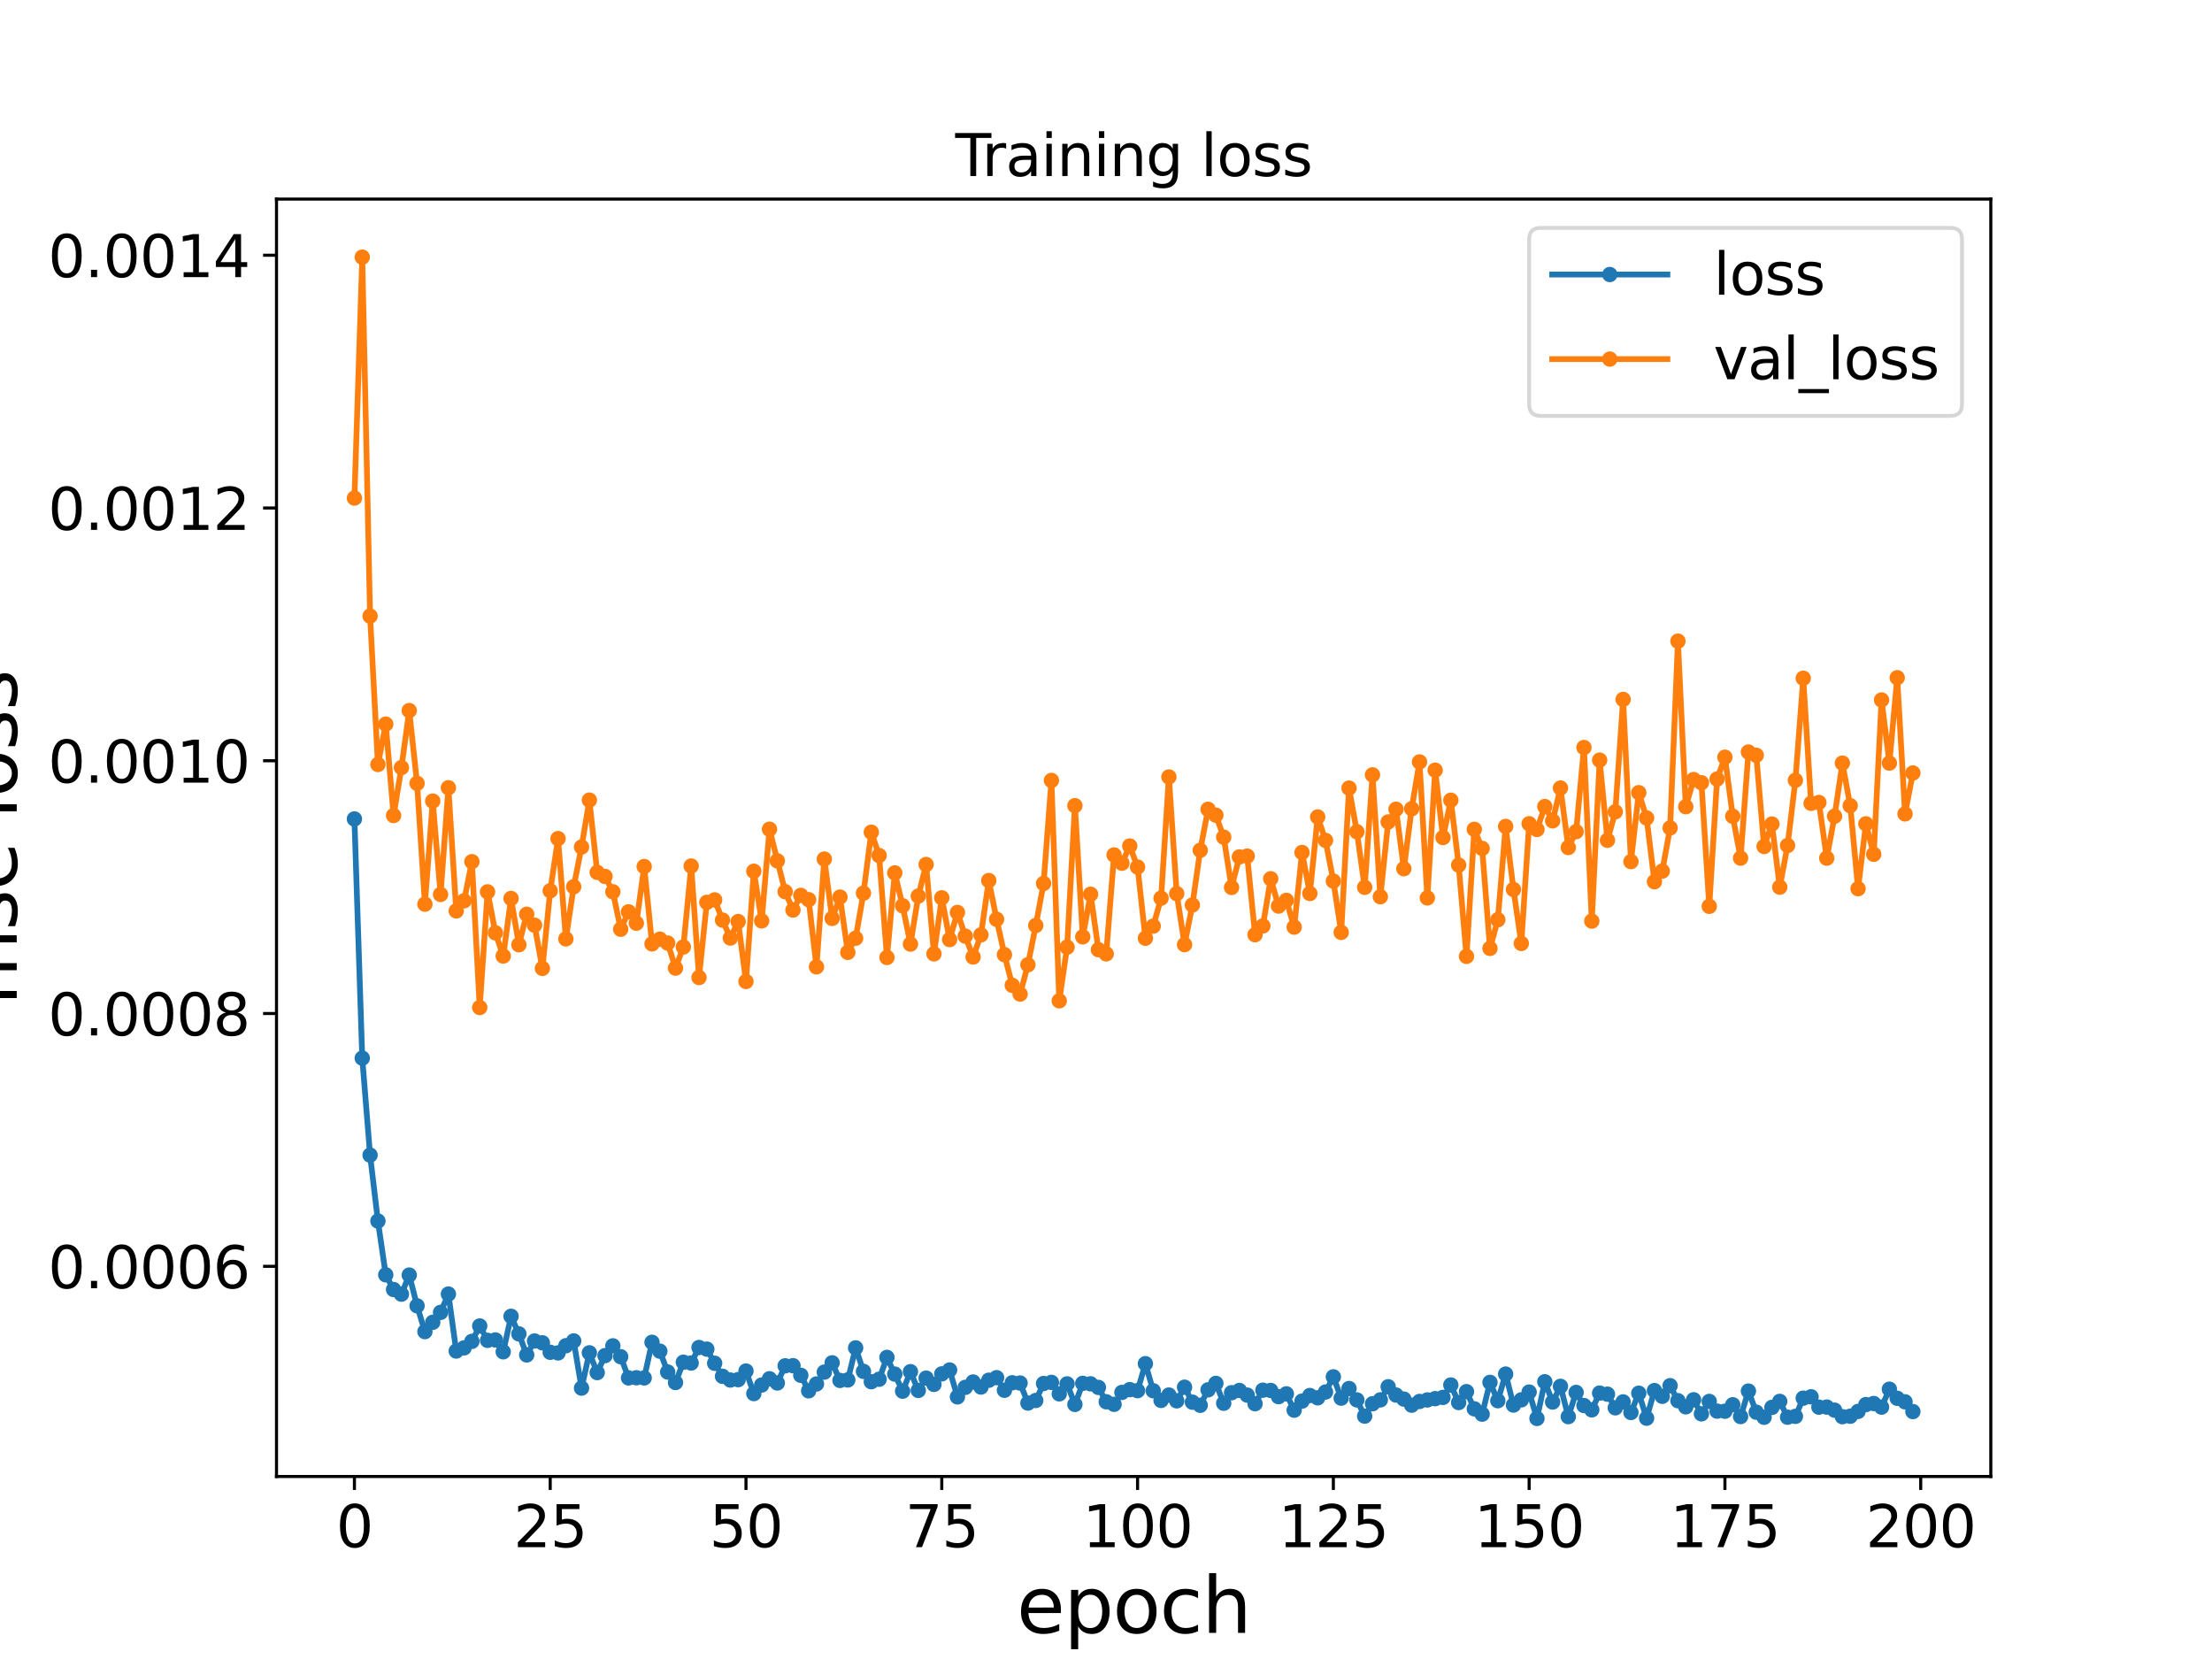 <?xml version="1.0" encoding="utf-8" standalone="no"?>
<!DOCTYPE svg PUBLIC "-//W3C//DTD SVG 1.1//EN"
  "http://www.w3.org/Graphics/SVG/1.1/DTD/svg11.dtd">
<svg height="432pt" version="1.1" viewBox="0 0 576 432" width="576pt" xmlns="http://www.w3.org/2000/svg" xmlns:xlink="http://www.w3.org/1999/xlink">
 <defs>
  <style type="text/css">*{stroke-linecap:butt;stroke-linejoin:round;}</style>
 </defs>
 <g id="figure_1">
  <g id="patch_1">
   <path d="M 0 432 
L 576 432 
L 576 0 
L 0 0 
z
" style="fill:#ffffff;"/>
  </g>
  <g id="axes_1">
   <g id="patch_2">
    <path d="M 72 384.48 
L 518.4 384.48 
L 518.4 51.84 
L 72 51.84 
z
" style="fill:#ffffff;"/>
   </g>
   <g id="matplotlib.axis_1">
    <g id="xtick_1">
     <g id="line2d_1">
      <defs>
       <path d="M 0 0 
L 0 3.5 
" id="ma9b68da43f" style="stroke:#000000;stroke-width:0.8;"/>
      </defs>
      <g>
       <use style="stroke:#000000;stroke-width:0.8;" x="92.291" xlink:href="#ma9b68da43f" y="384.48"/>
      </g>
     </g>
     <g id="text_1">
      <!-- 0 -->
      <g transform="translate(87.519 402.878)scale(0.15 -0.15)">
       <defs>
        <path d="M 2034 4250 
Q 1547 4250 1301 3770 
Q 1056 3291 1056 2328 
Q 1056 1369 1301 889 
Q 1547 409 2034 409 
Q 2525 409 2770 889 
Q 3016 1369 3016 2328 
Q 3016 3291 2770 3770 
Q 2525 4250 2034 4250 
z
M 2034 4750 
Q 2819 4750 3233 4129 
Q 3647 3509 3647 2328 
Q 3647 1150 3233 529 
Q 2819 -91 2034 -91 
Q 1250 -91 836 529 
Q 422 1150 422 2328 
Q 422 3509 836 4129 
Q 1250 4750 2034 4750 
z
" id="DejaVuSans-30" transform="scale(0.016)"/>
       </defs>
       <use xlink:href="#DejaVuSans-30"/>
      </g>
     </g>
    </g>
    <g id="xtick_2">
     <g id="line2d_2">
      <g>
       <use style="stroke:#000000;stroke-width:0.8;" x="143.273" xlink:href="#ma9b68da43f" y="384.48"/>
      </g>
     </g>
     <g id="text_2">
      <!-- 25 -->
      <g transform="translate(133.729 402.878)scale(0.15 -0.15)">
       <defs>
        <path d="M 1228 531 
L 3431 531 
L 3431 0 
L 469 0 
L 469 531 
Q 828 903 1448 1529 
Q 2069 2156 2228 2338 
Q 2531 2678 2651 2914 
Q 2772 3150 2772 3378 
Q 2772 3750 2511 3984 
Q 2250 4219 1831 4219 
Q 1534 4219 1204 4116 
Q 875 4013 500 3803 
L 500 4441 
Q 881 4594 1212 4672 
Q 1544 4750 1819 4750 
Q 2544 4750 2975 4387 
Q 3406 4025 3406 3419 
Q 3406 3131 3298 2873 
Q 3191 2616 2906 2266 
Q 2828 2175 2409 1742 
Q 1991 1309 1228 531 
z
" id="DejaVuSans-32" transform="scale(0.016)"/>
        <path d="M 691 4666 
L 3169 4666 
L 3169 4134 
L 1269 4134 
L 1269 2991 
Q 1406 3038 1543 3061 
Q 1681 3084 1819 3084 
Q 2600 3084 3056 2656 
Q 3513 2228 3513 1497 
Q 3513 744 3044 326 
Q 2575 -91 1722 -91 
Q 1428 -91 1123 -41 
Q 819 9 494 109 
L 494 744 
Q 775 591 1075 516 
Q 1375 441 1709 441 
Q 2250 441 2565 725 
Q 2881 1009 2881 1497 
Q 2881 1984 2565 2268 
Q 2250 2553 1709 2553 
Q 1456 2553 1204 2497 
Q 953 2441 691 2322 
L 691 4666 
z
" id="DejaVuSans-35" transform="scale(0.016)"/>
       </defs>
       <use xlink:href="#DejaVuSans-32"/>
       <use x="63.623" xlink:href="#DejaVuSans-35"/>
      </g>
     </g>
    </g>
    <g id="xtick_3">
     <g id="line2d_3">
      <g>
       <use style="stroke:#000000;stroke-width:0.8;" x="194.255" xlink:href="#ma9b68da43f" y="384.48"/>
      </g>
     </g>
     <g id="text_3">
      <!-- 50 -->
      <g transform="translate(184.712 402.878)scale(0.15 -0.15)">
       <use xlink:href="#DejaVuSans-35"/>
       <use x="63.623" xlink:href="#DejaVuSans-30"/>
      </g>
     </g>
    </g>
    <g id="xtick_4">
     <g id="line2d_4">
      <g>
       <use style="stroke:#000000;stroke-width:0.8;" x="245.237" xlink:href="#ma9b68da43f" y="384.48"/>
      </g>
     </g>
     <g id="text_4">
      <!-- 75 -->
      <g transform="translate(235.694 402.878)scale(0.15 -0.15)">
       <defs>
        <path d="M 525 4666 
L 3525 4666 
L 3525 4397 
L 1831 0 
L 1172 0 
L 2766 4134 
L 525 4134 
L 525 4666 
z
" id="DejaVuSans-37" transform="scale(0.016)"/>
       </defs>
       <use xlink:href="#DejaVuSans-37"/>
       <use x="63.623" xlink:href="#DejaVuSans-35"/>
      </g>
     </g>
    </g>
    <g id="xtick_5">
     <g id="line2d_5">
      <g>
       <use style="stroke:#000000;stroke-width:0.8;" x="296.22" xlink:href="#ma9b68da43f" y="384.48"/>
      </g>
     </g>
     <g id="text_5">
      <!-- 100 -->
      <g transform="translate(281.904 402.878)scale(0.15 -0.15)">
       <defs>
        <path d="M 794 531 
L 1825 531 
L 1825 4091 
L 703 3866 
L 703 4441 
L 1819 4666 
L 2450 4666 
L 2450 531 
L 3481 531 
L 3481 0 
L 794 0 
L 794 531 
z
" id="DejaVuSans-31" transform="scale(0.016)"/>
       </defs>
       <use xlink:href="#DejaVuSans-31"/>
       <use x="63.623" xlink:href="#DejaVuSans-30"/>
       <use x="127.246" xlink:href="#DejaVuSans-30"/>
      </g>
     </g>
    </g>
    <g id="xtick_6">
     <g id="line2d_6">
      <g>
       <use style="stroke:#000000;stroke-width:0.8;" x="347.202" xlink:href="#ma9b68da43f" y="384.48"/>
      </g>
     </g>
     <g id="text_6">
      <!-- 125 -->
      <g transform="translate(332.886 402.878)scale(0.15 -0.15)">
       <use xlink:href="#DejaVuSans-31"/>
       <use x="63.623" xlink:href="#DejaVuSans-32"/>
       <use x="127.246" xlink:href="#DejaVuSans-35"/>
      </g>
     </g>
    </g>
    <g id="xtick_7">
     <g id="line2d_7">
      <g>
       <use style="stroke:#000000;stroke-width:0.8;" x="398.184" xlink:href="#ma9b68da43f" y="384.48"/>
      </g>
     </g>
     <g id="text_7">
      <!-- 150 -->
      <g transform="translate(383.868 402.878)scale(0.15 -0.15)">
       <use xlink:href="#DejaVuSans-31"/>
       <use x="63.623" xlink:href="#DejaVuSans-35"/>
       <use x="127.246" xlink:href="#DejaVuSans-30"/>
      </g>
     </g>
    </g>
    <g id="xtick_8">
     <g id="line2d_8">
      <g>
       <use style="stroke:#000000;stroke-width:0.8;" x="449.166" xlink:href="#ma9b68da43f" y="384.48"/>
      </g>
     </g>
     <g id="text_8">
      <!-- 175 -->
      <g transform="translate(434.851 402.878)scale(0.15 -0.15)">
       <use xlink:href="#DejaVuSans-31"/>
       <use x="63.623" xlink:href="#DejaVuSans-37"/>
       <use x="127.246" xlink:href="#DejaVuSans-35"/>
      </g>
     </g>
    </g>
    <g id="xtick_9">
     <g id="line2d_9">
      <g>
       <use style="stroke:#000000;stroke-width:0.8;" x="500.148" xlink:href="#ma9b68da43f" y="384.48"/>
      </g>
     </g>
     <g id="text_9">
      <!-- 200 -->
      <g transform="translate(485.833 402.878)scale(0.15 -0.15)">
       <use xlink:href="#DejaVuSans-32"/>
       <use x="63.623" xlink:href="#DejaVuSans-30"/>
       <use x="127.246" xlink:href="#DejaVuSans-30"/>
      </g>
     </g>
    </g>
    <g id="text_10">
     <!-- epoch -->
     <g transform="translate(264.744 425.194)scale(0.2 -0.2)">
      <defs>
       <path d="M 3597 1894 
L 3597 1613 
L 953 1613 
Q 991 1019 1311 708 
Q 1631 397 2203 397 
Q 2534 397 2845 478 
Q 3156 559 3463 722 
L 3463 178 
Q 3153 47 2828 -22 
Q 2503 -91 2169 -91 
Q 1331 -91 842 396 
Q 353 884 353 1716 
Q 353 2575 817 3079 
Q 1281 3584 2069 3584 
Q 2775 3584 3186 3129 
Q 3597 2675 3597 1894 
z
M 3022 2063 
Q 3016 2534 2758 2815 
Q 2500 3097 2075 3097 
Q 1594 3097 1305 2825 
Q 1016 2553 972 2059 
L 3022 2063 
z
" id="DejaVuSans-65" transform="scale(0.016)"/>
       <path d="M 1159 525 
L 1159 -1331 
L 581 -1331 
L 581 3500 
L 1159 3500 
L 1159 2969 
Q 1341 3281 1617 3432 
Q 1894 3584 2278 3584 
Q 2916 3584 3314 3078 
Q 3713 2572 3713 1747 
Q 3713 922 3314 415 
Q 2916 -91 2278 -91 
Q 1894 -91 1617 61 
Q 1341 213 1159 525 
z
M 3116 1747 
Q 3116 2381 2855 2742 
Q 2594 3103 2138 3103 
Q 1681 3103 1420 2742 
Q 1159 2381 1159 1747 
Q 1159 1113 1420 752 
Q 1681 391 2138 391 
Q 2594 391 2855 752 
Q 3116 1113 3116 1747 
z
" id="DejaVuSans-70" transform="scale(0.016)"/>
       <path d="M 1959 3097 
Q 1497 3097 1228 2736 
Q 959 2375 959 1747 
Q 959 1119 1226 758 
Q 1494 397 1959 397 
Q 2419 397 2687 759 
Q 2956 1122 2956 1747 
Q 2956 2369 2687 2733 
Q 2419 3097 1959 3097 
z
M 1959 3584 
Q 2709 3584 3137 3096 
Q 3566 2609 3566 1747 
Q 3566 888 3137 398 
Q 2709 -91 1959 -91 
Q 1206 -91 779 398 
Q 353 888 353 1747 
Q 353 2609 779 3096 
Q 1206 3584 1959 3584 
z
" id="DejaVuSans-6f" transform="scale(0.016)"/>
       <path d="M 3122 3366 
L 3122 2828 
Q 2878 2963 2633 3030 
Q 2388 3097 2138 3097 
Q 1578 3097 1268 2742 
Q 959 2388 959 1747 
Q 959 1106 1268 751 
Q 1578 397 2138 397 
Q 2388 397 2633 464 
Q 2878 531 3122 666 
L 3122 134 
Q 2881 22 2623 -34 
Q 2366 -91 2075 -91 
Q 1284 -91 818 406 
Q 353 903 353 1747 
Q 353 2603 823 3093 
Q 1294 3584 2113 3584 
Q 2378 3584 2631 3529 
Q 2884 3475 3122 3366 
z
" id="DejaVuSans-63" transform="scale(0.016)"/>
       <path d="M 3513 2113 
L 3513 0 
L 2938 0 
L 2938 2094 
Q 2938 2591 2744 2837 
Q 2550 3084 2163 3084 
Q 1697 3084 1428 2787 
Q 1159 2491 1159 1978 
L 1159 0 
L 581 0 
L 581 4863 
L 1159 4863 
L 1159 2956 
Q 1366 3272 1645 3428 
Q 1925 3584 2291 3584 
Q 2894 3584 3203 3211 
Q 3513 2838 3513 2113 
z
" id="DejaVuSans-68" transform="scale(0.016)"/>
      </defs>
      <use xlink:href="#DejaVuSans-65"/>
      <use x="61.523" xlink:href="#DejaVuSans-70"/>
      <use x="125" xlink:href="#DejaVuSans-6f"/>
      <use x="186.182" xlink:href="#DejaVuSans-63"/>
      <use x="241.162" xlink:href="#DejaVuSans-68"/>
     </g>
    </g>
   </g>
   <g id="matplotlib.axis_2">
    <g id="ytick_1">
     <g id="line2d_10">
      <defs>
       <path d="M 0 0 
L -3.5 0 
" id="mc6d2a32649" style="stroke:#000000;stroke-width:0.8;"/>
      </defs>
      <g>
       <use style="stroke:#000000;stroke-width:0.8;" x="72" xlink:href="#mc6d2a32649" y="329.743"/>
      </g>
     </g>
     <g id="text_11">
      <!-- 0.0006 -->
      <g transform="translate(12.514 335.442)scale(0.15 -0.15)">
       <defs>
        <path d="M 684 794 
L 1344 794 
L 1344 0 
L 684 0 
L 684 794 
z
" id="DejaVuSans-2e" transform="scale(0.016)"/>
        <path d="M 2113 2584 
Q 1688 2584 1439 2293 
Q 1191 2003 1191 1497 
Q 1191 994 1439 701 
Q 1688 409 2113 409 
Q 2538 409 2786 701 
Q 3034 994 3034 1497 
Q 3034 2003 2786 2293 
Q 2538 2584 2113 2584 
z
M 3366 4563 
L 3366 3988 
Q 3128 4100 2886 4159 
Q 2644 4219 2406 4219 
Q 1781 4219 1451 3797 
Q 1122 3375 1075 2522 
Q 1259 2794 1537 2939 
Q 1816 3084 2150 3084 
Q 2853 3084 3261 2657 
Q 3669 2231 3669 1497 
Q 3669 778 3244 343 
Q 2819 -91 2113 -91 
Q 1303 -91 875 529 
Q 447 1150 447 2328 
Q 447 3434 972 4092 
Q 1497 4750 2381 4750 
Q 2619 4750 2861 4703 
Q 3103 4656 3366 4563 
z
" id="DejaVuSans-36" transform="scale(0.016)"/>
       </defs>
       <use xlink:href="#DejaVuSans-30"/>
       <use x="63.623" xlink:href="#DejaVuSans-2e"/>
       <use x="95.41" xlink:href="#DejaVuSans-30"/>
       <use x="159.033" xlink:href="#DejaVuSans-30"/>
       <use x="222.656" xlink:href="#DejaVuSans-30"/>
       <use x="286.279" xlink:href="#DejaVuSans-36"/>
      </g>
     </g>
    </g>
    <g id="ytick_2">
     <g id="line2d_11">
      <g>
       <use style="stroke:#000000;stroke-width:0.8;" x="72" xlink:href="#mc6d2a32649" y="263.922"/>
      </g>
     </g>
     <g id="text_12">
      <!-- 0.0008 -->
      <g transform="translate(12.514 269.621)scale(0.15 -0.15)">
       <defs>
        <path d="M 2034 2216 
Q 1584 2216 1326 1975 
Q 1069 1734 1069 1313 
Q 1069 891 1326 650 
Q 1584 409 2034 409 
Q 2484 409 2743 651 
Q 3003 894 3003 1313 
Q 3003 1734 2745 1975 
Q 2488 2216 2034 2216 
z
M 1403 2484 
Q 997 2584 770 2862 
Q 544 3141 544 3541 
Q 544 4100 942 4425 
Q 1341 4750 2034 4750 
Q 2731 4750 3128 4425 
Q 3525 4100 3525 3541 
Q 3525 3141 3298 2862 
Q 3072 2584 2669 2484 
Q 3125 2378 3379 2068 
Q 3634 1759 3634 1313 
Q 3634 634 3220 271 
Q 2806 -91 2034 -91 
Q 1263 -91 848 271 
Q 434 634 434 1313 
Q 434 1759 690 2068 
Q 947 2378 1403 2484 
z
M 1172 3481 
Q 1172 3119 1398 2916 
Q 1625 2713 2034 2713 
Q 2441 2713 2670 2916 
Q 2900 3119 2900 3481 
Q 2900 3844 2670 4047 
Q 2441 4250 2034 4250 
Q 1625 4250 1398 4047 
Q 1172 3844 1172 3481 
z
" id="DejaVuSans-38" transform="scale(0.016)"/>
       </defs>
       <use xlink:href="#DejaVuSans-30"/>
       <use x="63.623" xlink:href="#DejaVuSans-2e"/>
       <use x="95.41" xlink:href="#DejaVuSans-30"/>
       <use x="159.033" xlink:href="#DejaVuSans-30"/>
       <use x="222.656" xlink:href="#DejaVuSans-30"/>
       <use x="286.279" xlink:href="#DejaVuSans-38"/>
      </g>
     </g>
    </g>
    <g id="ytick_3">
     <g id="line2d_12">
      <g>
       <use style="stroke:#000000;stroke-width:0.8;" x="72" xlink:href="#mc6d2a32649" y="198.101"/>
      </g>
     </g>
     <g id="text_13">
      <!-- 0.0010 -->
      <g transform="translate(12.514 203.8)scale(0.15 -0.15)">
       <use xlink:href="#DejaVuSans-30"/>
       <use x="63.623" xlink:href="#DejaVuSans-2e"/>
       <use x="95.41" xlink:href="#DejaVuSans-30"/>
       <use x="159.033" xlink:href="#DejaVuSans-30"/>
       <use x="222.656" xlink:href="#DejaVuSans-31"/>
       <use x="286.279" xlink:href="#DejaVuSans-30"/>
      </g>
     </g>
    </g>
    <g id="ytick_4">
     <g id="line2d_13">
      <g>
       <use style="stroke:#000000;stroke-width:0.8;" x="72" xlink:href="#mc6d2a32649" y="132.28"/>
      </g>
     </g>
     <g id="text_14">
      <!-- 0.0012 -->
      <g transform="translate(12.514 137.979)scale(0.15 -0.15)">
       <use xlink:href="#DejaVuSans-30"/>
       <use x="63.623" xlink:href="#DejaVuSans-2e"/>
       <use x="95.41" xlink:href="#DejaVuSans-30"/>
       <use x="159.033" xlink:href="#DejaVuSans-30"/>
       <use x="222.656" xlink:href="#DejaVuSans-31"/>
       <use x="286.279" xlink:href="#DejaVuSans-32"/>
      </g>
     </g>
    </g>
    <g id="ytick_5">
     <g id="line2d_14">
      <g>
       <use style="stroke:#000000;stroke-width:0.8;" x="72" xlink:href="#mc6d2a32649" y="66.459"/>
      </g>
     </g>
     <g id="text_15">
      <!-- 0.0014 -->
      <g transform="translate(12.514 72.158)scale(0.15 -0.15)">
       <defs>
        <path d="M 2419 4116 
L 825 1625 
L 2419 1625 
L 2419 4116 
z
M 2253 4666 
L 3047 4666 
L 3047 1625 
L 3713 1625 
L 3713 1100 
L 3047 1100 
L 3047 0 
L 2419 0 
L 2419 1100 
L 313 1100 
L 313 1709 
L 2253 4666 
z
" id="DejaVuSans-34" transform="scale(0.016)"/>
       </defs>
       <use xlink:href="#DejaVuSans-30"/>
       <use x="63.623" xlink:href="#DejaVuSans-2e"/>
       <use x="95.41" xlink:href="#DejaVuSans-30"/>
       <use x="159.033" xlink:href="#DejaVuSans-30"/>
       <use x="222.656" xlink:href="#DejaVuSans-31"/>
       <use x="286.279" xlink:href="#DejaVuSans-34"/>
      </g>
     </g>
    </g>
    <g id="text_16">
     <!-- mse loss -->
     <g transform="translate(4.355 261.757)rotate(-90)scale(0.2 -0.2)">
      <defs>
       <path d="M 3328 2828 
Q 3544 3216 3844 3400 
Q 4144 3584 4550 3584 
Q 5097 3584 5394 3201 
Q 5691 2819 5691 2113 
L 5691 0 
L 5113 0 
L 5113 2094 
Q 5113 2597 4934 2840 
Q 4756 3084 4391 3084 
Q 3944 3084 3684 2787 
Q 3425 2491 3425 1978 
L 3425 0 
L 2847 0 
L 2847 2094 
Q 2847 2600 2669 2842 
Q 2491 3084 2119 3084 
Q 1678 3084 1418 2786 
Q 1159 2488 1159 1978 
L 1159 0 
L 581 0 
L 581 3500 
L 1159 3500 
L 1159 2956 
Q 1356 3278 1631 3431 
Q 1906 3584 2284 3584 
Q 2666 3584 2933 3390 
Q 3200 3197 3328 2828 
z
" id="DejaVuSans-6d" transform="scale(0.016)"/>
       <path d="M 2834 3397 
L 2834 2853 
Q 2591 2978 2328 3040 
Q 2066 3103 1784 3103 
Q 1356 3103 1142 2972 
Q 928 2841 928 2578 
Q 928 2378 1081 2264 
Q 1234 2150 1697 2047 
L 1894 2003 
Q 2506 1872 2764 1633 
Q 3022 1394 3022 966 
Q 3022 478 2636 193 
Q 2250 -91 1575 -91 
Q 1294 -91 989 -36 
Q 684 19 347 128 
L 347 722 
Q 666 556 975 473 
Q 1284 391 1588 391 
Q 1994 391 2212 530 
Q 2431 669 2431 922 
Q 2431 1156 2273 1281 
Q 2116 1406 1581 1522 
L 1381 1569 
Q 847 1681 609 1914 
Q 372 2147 372 2553 
Q 372 3047 722 3315 
Q 1072 3584 1716 3584 
Q 2034 3584 2315 3537 
Q 2597 3491 2834 3397 
z
" id="DejaVuSans-73" transform="scale(0.016)"/>
       <path id="DejaVuSans-20" transform="scale(0.016)"/>
       <path d="M 603 4863 
L 1178 4863 
L 1178 0 
L 603 0 
L 603 4863 
z
" id="DejaVuSans-6c" transform="scale(0.016)"/>
      </defs>
      <use xlink:href="#DejaVuSans-6d"/>
      <use x="97.412" xlink:href="#DejaVuSans-73"/>
      <use x="149.512" xlink:href="#DejaVuSans-65"/>
      <use x="211.035" xlink:href="#DejaVuSans-20"/>
      <use x="242.822" xlink:href="#DejaVuSans-6c"/>
      <use x="270.605" xlink:href="#DejaVuSans-6f"/>
      <use x="331.787" xlink:href="#DejaVuSans-73"/>
      <use x="383.887" xlink:href="#DejaVuSans-73"/>
     </g>
    </g>
   </g>
   <g id="line2d_15">
    <path clip-path="url(#p2a188a3852)" d="M 92.291 213.253 
L 94.33 275.54 
L 96.369 300.788 
L 98.409 317.953 
L 100.448 331.962 
L 102.487 335.789 
L 104.527 336.995 
L 106.566 332.025 
L 108.605 340.034 
L 110.644 346.751 
L 114.723 341.739 
L 116.762 336.968 
L 118.802 351.808 
L 120.841 350.984 
L 122.88 349.293 
L 124.92 345.28 
L 126.959 349.025 
L 128.998 348.919 
L 131.037 352.009 
L 133.077 342.76 
L 135.116 347.346 
L 137.155 352.822 
L 139.195 349.188 
L 141.234 349.666 
L 143.273 352.133 
L 145.312 352.293 
L 147.352 350.428 
L 149.391 349.172 
L 151.43 361.461 
L 153.47 352.271 
L 155.509 357.418 
L 157.548 352.998 
L 159.587 350.456 
L 161.627 353.285 
L 163.666 358.805 
L 167.745 358.81 
L 169.784 349.532 
L 171.823 351.836 
L 173.862 357.27 
L 175.902 360.005 
L 177.941 354.718 
L 179.98 354.928 
L 182.02 350.886 
L 184.059 351.308 
L 186.098 354.991 
L 188.137 358.389 
L 190.177 359.355 
L 192.216 359.257 
L 194.255 357.015 
L 196.295 362.89 
L 198.334 360.657 
L 200.373 359.028 
L 202.412 360.126 
L 204.452 355.658 
L 206.491 355.617 
L 208.53 358.125 
L 210.57 362.167 
L 212.609 360.378 
L 214.648 357.299 
L 216.687 354.877 
L 218.727 359.461 
L 220.766 359.334 
L 222.805 350.984 
L 224.845 357.101 
L 226.884 359.792 
L 228.923 359.153 
L 230.962 353.466 
L 235.041 362.261 
L 237.08 357.179 
L 239.12 362.063 
L 241.159 358.864 
L 243.198 360.49 
L 245.237 357.747 
L 247.277 356.742 
L 249.316 363.746 
L 251.355 361.268 
L 253.395 359.865 
L 255.434 361.182 
L 257.473 359.411 
L 259.512 358.744 
L 261.552 362.02 
L 263.591 360.069 
L 265.63 360.14 
L 267.67 365.357 
L 269.709 364.684 
L 271.748 360.264 
L 273.787 359.968 
L 275.827 362.953 
L 277.866 360.364 
L 279.905 365.707 
L 281.945 360.222 
L 283.984 360.341 
L 286.023 361.28 
L 288.062 365.017 
L 290.102 365.68 
L 292.141 362.582 
L 294.18 361.855 
L 296.22 362.121 
L 298.259 355.099 
L 300.298 362.148 
L 302.338 364.666 
L 304.377 363.269 
L 306.416 364.774 
L 308.455 361.225 
L 310.495 365.122 
L 312.534 365.932 
L 314.573 361.911 
L 316.613 360.234 
L 318.652 365.4 
L 320.691 362.665 
L 322.73 362.075 
L 324.77 363.283 
L 326.809 365.523 
L 328.848 362.002 
L 330.888 362.071 
L 332.927 363.689 
L 334.966 362.955 
L 337.005 367.204 
L 339.045 364.845 
L 341.084 363.387 
L 343.123 363.985 
L 345.163 362.476 
L 347.202 358.526 
L 349.241 364.07 
L 351.28 361.568 
L 353.32 364.526 
L 355.359 368.755 
L 357.398 365.537 
L 359.438 364.527 
L 361.477 361.111 
L 363.516 363.268 
L 365.555 364.319 
L 367.595 365.907 
L 369.634 364.938 
L 373.713 364.204 
L 375.752 363.881 
L 377.791 360.652 
L 379.83 365.218 
L 381.87 362.385 
L 383.909 366.858 
L 385.948 368.244 
L 387.988 359.971 
L 390.027 364.744 
L 392.066 357.805 
L 394.105 365.873 
L 396.145 364.516 
L 398.184 362.492 
L 400.223 369.36 
L 402.263 359.806 
L 404.302 365.085 
L 406.341 360.999 
L 408.38 368.891 
L 410.42 362.586 
L 412.459 365.997 
L 414.498 367.12 
L 416.538 362.754 
L 418.577 363.04 
L 420.616 366.593 
L 422.655 365.053 
L 424.695 367.814 
L 426.734 362.791 
L 428.773 369.294 
L 430.813 362.101 
L 432.852 363.594 
L 434.891 360.83 
L 436.93 364.739 
L 438.97 366.337 
L 441.009 364.501 
L 443.048 368.166 
L 445.088 364.93 
L 447.127 367.458 
L 449.166 367.479 
L 451.205 365.794 
L 453.245 368.869 
L 455.284 362.23 
L 457.323 367.733 
L 459.363 369.057 
L 461.402 366.484 
L 463.441 364.917 
L 465.48 369.038 
L 467.52 368.817 
L 469.559 364.076 
L 471.598 363.721 
L 473.638 366.421 
L 475.677 366.394 
L 477.716 367.201 
L 479.756 368.904 
L 481.795 368.781 
L 483.834 367.531 
L 485.873 365.752 
L 487.913 365.473 
L 489.952 366.408 
L 491.991 361.748 
L 494.031 364.11 
L 496.07 365.025 
L 498.109 367.57 
L 498.109 367.57 
" style="fill:none;stroke:#1f77b4;stroke-linecap:square;stroke-width:1.5;"/>
    <defs>
     <path d="M 0 1.5 
C 0.398 1.5 0.779 1.342 1.061 1.061 
C 1.342 0.779 1.5 0.398 1.5 0 
C 1.5 -0.398 1.342 -0.779 1.061 -1.061 
C 0.779 -1.342 0.398 -1.5 0 -1.5 
C -0.398 -1.5 -0.779 -1.342 -1.061 -1.061 
C -1.342 -0.779 -1.5 -0.398 -1.5 0 
C -1.5 0.398 -1.342 0.779 -1.061 1.061 
C -0.779 1.342 -0.398 1.5 0 1.5 
z
" id="m8301cf5782" style="stroke:#1f77b4;"/>
    </defs>
    <g clip-path="url(#p2a188a3852)">
     <use style="fill:#1f77b4;stroke:#1f77b4;" x="92.291" xlink:href="#m8301cf5782" y="213.253"/>
     <use style="fill:#1f77b4;stroke:#1f77b4;" x="94.33" xlink:href="#m8301cf5782" y="275.54"/>
     <use style="fill:#1f77b4;stroke:#1f77b4;" x="96.369" xlink:href="#m8301cf5782" y="300.788"/>
     <use style="fill:#1f77b4;stroke:#1f77b4;" x="98.409" xlink:href="#m8301cf5782" y="317.953"/>
     <use style="fill:#1f77b4;stroke:#1f77b4;" x="100.448" xlink:href="#m8301cf5782" y="331.962"/>
     <use style="fill:#1f77b4;stroke:#1f77b4;" x="102.487" xlink:href="#m8301cf5782" y="335.789"/>
     <use style="fill:#1f77b4;stroke:#1f77b4;" x="104.527" xlink:href="#m8301cf5782" y="336.995"/>
     <use style="fill:#1f77b4;stroke:#1f77b4;" x="106.566" xlink:href="#m8301cf5782" y="332.025"/>
     <use style="fill:#1f77b4;stroke:#1f77b4;" x="108.605" xlink:href="#m8301cf5782" y="340.034"/>
     <use style="fill:#1f77b4;stroke:#1f77b4;" x="110.644" xlink:href="#m8301cf5782" y="346.751"/>
     <use style="fill:#1f77b4;stroke:#1f77b4;" x="112.684" xlink:href="#m8301cf5782" y="344.327"/>
     <use style="fill:#1f77b4;stroke:#1f77b4;" x="114.723" xlink:href="#m8301cf5782" y="341.739"/>
     <use style="fill:#1f77b4;stroke:#1f77b4;" x="116.762" xlink:href="#m8301cf5782" y="336.968"/>
     <use style="fill:#1f77b4;stroke:#1f77b4;" x="118.802" xlink:href="#m8301cf5782" y="351.808"/>
     <use style="fill:#1f77b4;stroke:#1f77b4;" x="120.841" xlink:href="#m8301cf5782" y="350.984"/>
     <use style="fill:#1f77b4;stroke:#1f77b4;" x="122.88" xlink:href="#m8301cf5782" y="349.293"/>
     <use style="fill:#1f77b4;stroke:#1f77b4;" x="124.92" xlink:href="#m8301cf5782" y="345.28"/>
     <use style="fill:#1f77b4;stroke:#1f77b4;" x="126.959" xlink:href="#m8301cf5782" y="349.025"/>
     <use style="fill:#1f77b4;stroke:#1f77b4;" x="128.998" xlink:href="#m8301cf5782" y="348.919"/>
     <use style="fill:#1f77b4;stroke:#1f77b4;" x="131.037" xlink:href="#m8301cf5782" y="352.009"/>
     <use style="fill:#1f77b4;stroke:#1f77b4;" x="133.077" xlink:href="#m8301cf5782" y="342.76"/>
     <use style="fill:#1f77b4;stroke:#1f77b4;" x="135.116" xlink:href="#m8301cf5782" y="347.346"/>
     <use style="fill:#1f77b4;stroke:#1f77b4;" x="137.155" xlink:href="#m8301cf5782" y="352.822"/>
     <use style="fill:#1f77b4;stroke:#1f77b4;" x="139.195" xlink:href="#m8301cf5782" y="349.188"/>
     <use style="fill:#1f77b4;stroke:#1f77b4;" x="141.234" xlink:href="#m8301cf5782" y="349.666"/>
     <use style="fill:#1f77b4;stroke:#1f77b4;" x="143.273" xlink:href="#m8301cf5782" y="352.133"/>
     <use style="fill:#1f77b4;stroke:#1f77b4;" x="145.312" xlink:href="#m8301cf5782" y="352.293"/>
     <use style="fill:#1f77b4;stroke:#1f77b4;" x="147.352" xlink:href="#m8301cf5782" y="350.428"/>
     <use style="fill:#1f77b4;stroke:#1f77b4;" x="149.391" xlink:href="#m8301cf5782" y="349.172"/>
     <use style="fill:#1f77b4;stroke:#1f77b4;" x="151.43" xlink:href="#m8301cf5782" y="361.461"/>
     <use style="fill:#1f77b4;stroke:#1f77b4;" x="153.47" xlink:href="#m8301cf5782" y="352.271"/>
     <use style="fill:#1f77b4;stroke:#1f77b4;" x="155.509" xlink:href="#m8301cf5782" y="357.418"/>
     <use style="fill:#1f77b4;stroke:#1f77b4;" x="157.548" xlink:href="#m8301cf5782" y="352.998"/>
     <use style="fill:#1f77b4;stroke:#1f77b4;" x="159.587" xlink:href="#m8301cf5782" y="350.456"/>
     <use style="fill:#1f77b4;stroke:#1f77b4;" x="161.627" xlink:href="#m8301cf5782" y="353.285"/>
     <use style="fill:#1f77b4;stroke:#1f77b4;" x="163.666" xlink:href="#m8301cf5782" y="358.805"/>
     <use style="fill:#1f77b4;stroke:#1f77b4;" x="165.705" xlink:href="#m8301cf5782" y="358.762"/>
     <use style="fill:#1f77b4;stroke:#1f77b4;" x="167.745" xlink:href="#m8301cf5782" y="358.81"/>
     <use style="fill:#1f77b4;stroke:#1f77b4;" x="169.784" xlink:href="#m8301cf5782" y="349.532"/>
     <use style="fill:#1f77b4;stroke:#1f77b4;" x="171.823" xlink:href="#m8301cf5782" y="351.836"/>
     <use style="fill:#1f77b4;stroke:#1f77b4;" x="173.862" xlink:href="#m8301cf5782" y="357.27"/>
     <use style="fill:#1f77b4;stroke:#1f77b4;" x="175.902" xlink:href="#m8301cf5782" y="360.005"/>
     <use style="fill:#1f77b4;stroke:#1f77b4;" x="177.941" xlink:href="#m8301cf5782" y="354.718"/>
     <use style="fill:#1f77b4;stroke:#1f77b4;" x="179.98" xlink:href="#m8301cf5782" y="354.928"/>
     <use style="fill:#1f77b4;stroke:#1f77b4;" x="182.02" xlink:href="#m8301cf5782" y="350.886"/>
     <use style="fill:#1f77b4;stroke:#1f77b4;" x="184.059" xlink:href="#m8301cf5782" y="351.308"/>
     <use style="fill:#1f77b4;stroke:#1f77b4;" x="186.098" xlink:href="#m8301cf5782" y="354.991"/>
     <use style="fill:#1f77b4;stroke:#1f77b4;" x="188.137" xlink:href="#m8301cf5782" y="358.389"/>
     <use style="fill:#1f77b4;stroke:#1f77b4;" x="190.177" xlink:href="#m8301cf5782" y="359.355"/>
     <use style="fill:#1f77b4;stroke:#1f77b4;" x="192.216" xlink:href="#m8301cf5782" y="359.257"/>
     <use style="fill:#1f77b4;stroke:#1f77b4;" x="194.255" xlink:href="#m8301cf5782" y="357.015"/>
     <use style="fill:#1f77b4;stroke:#1f77b4;" x="196.295" xlink:href="#m8301cf5782" y="362.89"/>
     <use style="fill:#1f77b4;stroke:#1f77b4;" x="198.334" xlink:href="#m8301cf5782" y="360.657"/>
     <use style="fill:#1f77b4;stroke:#1f77b4;" x="200.373" xlink:href="#m8301cf5782" y="359.028"/>
     <use style="fill:#1f77b4;stroke:#1f77b4;" x="202.412" xlink:href="#m8301cf5782" y="360.126"/>
     <use style="fill:#1f77b4;stroke:#1f77b4;" x="204.452" xlink:href="#m8301cf5782" y="355.658"/>
     <use style="fill:#1f77b4;stroke:#1f77b4;" x="206.491" xlink:href="#m8301cf5782" y="355.617"/>
     <use style="fill:#1f77b4;stroke:#1f77b4;" x="208.53" xlink:href="#m8301cf5782" y="358.125"/>
     <use style="fill:#1f77b4;stroke:#1f77b4;" x="210.57" xlink:href="#m8301cf5782" y="362.167"/>
     <use style="fill:#1f77b4;stroke:#1f77b4;" x="212.609" xlink:href="#m8301cf5782" y="360.378"/>
     <use style="fill:#1f77b4;stroke:#1f77b4;" x="214.648" xlink:href="#m8301cf5782" y="357.299"/>
     <use style="fill:#1f77b4;stroke:#1f77b4;" x="216.687" xlink:href="#m8301cf5782" y="354.877"/>
     <use style="fill:#1f77b4;stroke:#1f77b4;" x="218.727" xlink:href="#m8301cf5782" y="359.461"/>
     <use style="fill:#1f77b4;stroke:#1f77b4;" x="220.766" xlink:href="#m8301cf5782" y="359.334"/>
     <use style="fill:#1f77b4;stroke:#1f77b4;" x="222.805" xlink:href="#m8301cf5782" y="350.984"/>
     <use style="fill:#1f77b4;stroke:#1f77b4;" x="224.845" xlink:href="#m8301cf5782" y="357.101"/>
     <use style="fill:#1f77b4;stroke:#1f77b4;" x="226.884" xlink:href="#m8301cf5782" y="359.792"/>
     <use style="fill:#1f77b4;stroke:#1f77b4;" x="228.923" xlink:href="#m8301cf5782" y="359.153"/>
     <use style="fill:#1f77b4;stroke:#1f77b4;" x="230.962" xlink:href="#m8301cf5782" y="353.466"/>
     <use style="fill:#1f77b4;stroke:#1f77b4;" x="233.002" xlink:href="#m8301cf5782" y="357.815"/>
     <use style="fill:#1f77b4;stroke:#1f77b4;" x="235.041" xlink:href="#m8301cf5782" y="362.261"/>
     <use style="fill:#1f77b4;stroke:#1f77b4;" x="237.08" xlink:href="#m8301cf5782" y="357.179"/>
     <use style="fill:#1f77b4;stroke:#1f77b4;" x="239.12" xlink:href="#m8301cf5782" y="362.063"/>
     <use style="fill:#1f77b4;stroke:#1f77b4;" x="241.159" xlink:href="#m8301cf5782" y="358.864"/>
     <use style="fill:#1f77b4;stroke:#1f77b4;" x="243.198" xlink:href="#m8301cf5782" y="360.49"/>
     <use style="fill:#1f77b4;stroke:#1f77b4;" x="245.237" xlink:href="#m8301cf5782" y="357.747"/>
     <use style="fill:#1f77b4;stroke:#1f77b4;" x="247.277" xlink:href="#m8301cf5782" y="356.742"/>
     <use style="fill:#1f77b4;stroke:#1f77b4;" x="249.316" xlink:href="#m8301cf5782" y="363.746"/>
     <use style="fill:#1f77b4;stroke:#1f77b4;" x="251.355" xlink:href="#m8301cf5782" y="361.268"/>
     <use style="fill:#1f77b4;stroke:#1f77b4;" x="253.395" xlink:href="#m8301cf5782" y="359.865"/>
     <use style="fill:#1f77b4;stroke:#1f77b4;" x="255.434" xlink:href="#m8301cf5782" y="361.182"/>
     <use style="fill:#1f77b4;stroke:#1f77b4;" x="257.473" xlink:href="#m8301cf5782" y="359.411"/>
     <use style="fill:#1f77b4;stroke:#1f77b4;" x="259.512" xlink:href="#m8301cf5782" y="358.744"/>
     <use style="fill:#1f77b4;stroke:#1f77b4;" x="261.552" xlink:href="#m8301cf5782" y="362.02"/>
     <use style="fill:#1f77b4;stroke:#1f77b4;" x="263.591" xlink:href="#m8301cf5782" y="360.069"/>
     <use style="fill:#1f77b4;stroke:#1f77b4;" x="265.63" xlink:href="#m8301cf5782" y="360.14"/>
     <use style="fill:#1f77b4;stroke:#1f77b4;" x="267.67" xlink:href="#m8301cf5782" y="365.357"/>
     <use style="fill:#1f77b4;stroke:#1f77b4;" x="269.709" xlink:href="#m8301cf5782" y="364.684"/>
     <use style="fill:#1f77b4;stroke:#1f77b4;" x="271.748" xlink:href="#m8301cf5782" y="360.264"/>
     <use style="fill:#1f77b4;stroke:#1f77b4;" x="273.787" xlink:href="#m8301cf5782" y="359.968"/>
     <use style="fill:#1f77b4;stroke:#1f77b4;" x="275.827" xlink:href="#m8301cf5782" y="362.953"/>
     <use style="fill:#1f77b4;stroke:#1f77b4;" x="277.866" xlink:href="#m8301cf5782" y="360.364"/>
     <use style="fill:#1f77b4;stroke:#1f77b4;" x="279.905" xlink:href="#m8301cf5782" y="365.707"/>
     <use style="fill:#1f77b4;stroke:#1f77b4;" x="281.945" xlink:href="#m8301cf5782" y="360.222"/>
     <use style="fill:#1f77b4;stroke:#1f77b4;" x="283.984" xlink:href="#m8301cf5782" y="360.341"/>
     <use style="fill:#1f77b4;stroke:#1f77b4;" x="286.023" xlink:href="#m8301cf5782" y="361.28"/>
     <use style="fill:#1f77b4;stroke:#1f77b4;" x="288.062" xlink:href="#m8301cf5782" y="365.017"/>
     <use style="fill:#1f77b4;stroke:#1f77b4;" x="290.102" xlink:href="#m8301cf5782" y="365.68"/>
     <use style="fill:#1f77b4;stroke:#1f77b4;" x="292.141" xlink:href="#m8301cf5782" y="362.582"/>
     <use style="fill:#1f77b4;stroke:#1f77b4;" x="294.18" xlink:href="#m8301cf5782" y="361.855"/>
     <use style="fill:#1f77b4;stroke:#1f77b4;" x="296.22" xlink:href="#m8301cf5782" y="362.121"/>
     <use style="fill:#1f77b4;stroke:#1f77b4;" x="298.259" xlink:href="#m8301cf5782" y="355.099"/>
     <use style="fill:#1f77b4;stroke:#1f77b4;" x="300.298" xlink:href="#m8301cf5782" y="362.148"/>
     <use style="fill:#1f77b4;stroke:#1f77b4;" x="302.338" xlink:href="#m8301cf5782" y="364.666"/>
     <use style="fill:#1f77b4;stroke:#1f77b4;" x="304.377" xlink:href="#m8301cf5782" y="363.269"/>
     <use style="fill:#1f77b4;stroke:#1f77b4;" x="306.416" xlink:href="#m8301cf5782" y="364.774"/>
     <use style="fill:#1f77b4;stroke:#1f77b4;" x="308.455" xlink:href="#m8301cf5782" y="361.225"/>
     <use style="fill:#1f77b4;stroke:#1f77b4;" x="310.495" xlink:href="#m8301cf5782" y="365.122"/>
     <use style="fill:#1f77b4;stroke:#1f77b4;" x="312.534" xlink:href="#m8301cf5782" y="365.932"/>
     <use style="fill:#1f77b4;stroke:#1f77b4;" x="314.573" xlink:href="#m8301cf5782" y="361.911"/>
     <use style="fill:#1f77b4;stroke:#1f77b4;" x="316.613" xlink:href="#m8301cf5782" y="360.234"/>
     <use style="fill:#1f77b4;stroke:#1f77b4;" x="318.652" xlink:href="#m8301cf5782" y="365.4"/>
     <use style="fill:#1f77b4;stroke:#1f77b4;" x="320.691" xlink:href="#m8301cf5782" y="362.665"/>
     <use style="fill:#1f77b4;stroke:#1f77b4;" x="322.73" xlink:href="#m8301cf5782" y="362.075"/>
     <use style="fill:#1f77b4;stroke:#1f77b4;" x="324.77" xlink:href="#m8301cf5782" y="363.283"/>
     <use style="fill:#1f77b4;stroke:#1f77b4;" x="326.809" xlink:href="#m8301cf5782" y="365.523"/>
     <use style="fill:#1f77b4;stroke:#1f77b4;" x="328.848" xlink:href="#m8301cf5782" y="362.002"/>
     <use style="fill:#1f77b4;stroke:#1f77b4;" x="330.888" xlink:href="#m8301cf5782" y="362.071"/>
     <use style="fill:#1f77b4;stroke:#1f77b4;" x="332.927" xlink:href="#m8301cf5782" y="363.689"/>
     <use style="fill:#1f77b4;stroke:#1f77b4;" x="334.966" xlink:href="#m8301cf5782" y="362.955"/>
     <use style="fill:#1f77b4;stroke:#1f77b4;" x="337.005" xlink:href="#m8301cf5782" y="367.204"/>
     <use style="fill:#1f77b4;stroke:#1f77b4;" x="339.045" xlink:href="#m8301cf5782" y="364.845"/>
     <use style="fill:#1f77b4;stroke:#1f77b4;" x="341.084" xlink:href="#m8301cf5782" y="363.387"/>
     <use style="fill:#1f77b4;stroke:#1f77b4;" x="343.123" xlink:href="#m8301cf5782" y="363.985"/>
     <use style="fill:#1f77b4;stroke:#1f77b4;" x="345.163" xlink:href="#m8301cf5782" y="362.476"/>
     <use style="fill:#1f77b4;stroke:#1f77b4;" x="347.202" xlink:href="#m8301cf5782" y="358.526"/>
     <use style="fill:#1f77b4;stroke:#1f77b4;" x="349.241" xlink:href="#m8301cf5782" y="364.07"/>
     <use style="fill:#1f77b4;stroke:#1f77b4;" x="351.28" xlink:href="#m8301cf5782" y="361.568"/>
     <use style="fill:#1f77b4;stroke:#1f77b4;" x="353.32" xlink:href="#m8301cf5782" y="364.526"/>
     <use style="fill:#1f77b4;stroke:#1f77b4;" x="355.359" xlink:href="#m8301cf5782" y="368.755"/>
     <use style="fill:#1f77b4;stroke:#1f77b4;" x="357.398" xlink:href="#m8301cf5782" y="365.537"/>
     <use style="fill:#1f77b4;stroke:#1f77b4;" x="359.438" xlink:href="#m8301cf5782" y="364.527"/>
     <use style="fill:#1f77b4;stroke:#1f77b4;" x="361.477" xlink:href="#m8301cf5782" y="361.111"/>
     <use style="fill:#1f77b4;stroke:#1f77b4;" x="363.516" xlink:href="#m8301cf5782" y="363.268"/>
     <use style="fill:#1f77b4;stroke:#1f77b4;" x="365.555" xlink:href="#m8301cf5782" y="364.319"/>
     <use style="fill:#1f77b4;stroke:#1f77b4;" x="367.595" xlink:href="#m8301cf5782" y="365.907"/>
     <use style="fill:#1f77b4;stroke:#1f77b4;" x="369.634" xlink:href="#m8301cf5782" y="364.938"/>
     <use style="fill:#1f77b4;stroke:#1f77b4;" x="371.673" xlink:href="#m8301cf5782" y="364.546"/>
     <use style="fill:#1f77b4;stroke:#1f77b4;" x="373.713" xlink:href="#m8301cf5782" y="364.204"/>
     <use style="fill:#1f77b4;stroke:#1f77b4;" x="375.752" xlink:href="#m8301cf5782" y="363.881"/>
     <use style="fill:#1f77b4;stroke:#1f77b4;" x="377.791" xlink:href="#m8301cf5782" y="360.652"/>
     <use style="fill:#1f77b4;stroke:#1f77b4;" x="379.83" xlink:href="#m8301cf5782" y="365.218"/>
     <use style="fill:#1f77b4;stroke:#1f77b4;" x="381.87" xlink:href="#m8301cf5782" y="362.385"/>
     <use style="fill:#1f77b4;stroke:#1f77b4;" x="383.909" xlink:href="#m8301cf5782" y="366.858"/>
     <use style="fill:#1f77b4;stroke:#1f77b4;" x="385.948" xlink:href="#m8301cf5782" y="368.244"/>
     <use style="fill:#1f77b4;stroke:#1f77b4;" x="387.988" xlink:href="#m8301cf5782" y="359.971"/>
     <use style="fill:#1f77b4;stroke:#1f77b4;" x="390.027" xlink:href="#m8301cf5782" y="364.744"/>
     <use style="fill:#1f77b4;stroke:#1f77b4;" x="392.066" xlink:href="#m8301cf5782" y="357.805"/>
     <use style="fill:#1f77b4;stroke:#1f77b4;" x="394.105" xlink:href="#m8301cf5782" y="365.873"/>
     <use style="fill:#1f77b4;stroke:#1f77b4;" x="396.145" xlink:href="#m8301cf5782" y="364.516"/>
     <use style="fill:#1f77b4;stroke:#1f77b4;" x="398.184" xlink:href="#m8301cf5782" y="362.492"/>
     <use style="fill:#1f77b4;stroke:#1f77b4;" x="400.223" xlink:href="#m8301cf5782" y="369.36"/>
     <use style="fill:#1f77b4;stroke:#1f77b4;" x="402.263" xlink:href="#m8301cf5782" y="359.806"/>
     <use style="fill:#1f77b4;stroke:#1f77b4;" x="404.302" xlink:href="#m8301cf5782" y="365.085"/>
     <use style="fill:#1f77b4;stroke:#1f77b4;" x="406.341" xlink:href="#m8301cf5782" y="360.999"/>
     <use style="fill:#1f77b4;stroke:#1f77b4;" x="408.38" xlink:href="#m8301cf5782" y="368.891"/>
     <use style="fill:#1f77b4;stroke:#1f77b4;" x="410.42" xlink:href="#m8301cf5782" y="362.586"/>
     <use style="fill:#1f77b4;stroke:#1f77b4;" x="412.459" xlink:href="#m8301cf5782" y="365.997"/>
     <use style="fill:#1f77b4;stroke:#1f77b4;" x="414.498" xlink:href="#m8301cf5782" y="367.12"/>
     <use style="fill:#1f77b4;stroke:#1f77b4;" x="416.538" xlink:href="#m8301cf5782" y="362.754"/>
     <use style="fill:#1f77b4;stroke:#1f77b4;" x="418.577" xlink:href="#m8301cf5782" y="363.04"/>
     <use style="fill:#1f77b4;stroke:#1f77b4;" x="420.616" xlink:href="#m8301cf5782" y="366.593"/>
     <use style="fill:#1f77b4;stroke:#1f77b4;" x="422.655" xlink:href="#m8301cf5782" y="365.053"/>
     <use style="fill:#1f77b4;stroke:#1f77b4;" x="424.695" xlink:href="#m8301cf5782" y="367.814"/>
     <use style="fill:#1f77b4;stroke:#1f77b4;" x="426.734" xlink:href="#m8301cf5782" y="362.791"/>
     <use style="fill:#1f77b4;stroke:#1f77b4;" x="428.773" xlink:href="#m8301cf5782" y="369.294"/>
     <use style="fill:#1f77b4;stroke:#1f77b4;" x="430.813" xlink:href="#m8301cf5782" y="362.101"/>
     <use style="fill:#1f77b4;stroke:#1f77b4;" x="432.852" xlink:href="#m8301cf5782" y="363.594"/>
     <use style="fill:#1f77b4;stroke:#1f77b4;" x="434.891" xlink:href="#m8301cf5782" y="360.83"/>
     <use style="fill:#1f77b4;stroke:#1f77b4;" x="436.93" xlink:href="#m8301cf5782" y="364.739"/>
     <use style="fill:#1f77b4;stroke:#1f77b4;" x="438.97" xlink:href="#m8301cf5782" y="366.337"/>
     <use style="fill:#1f77b4;stroke:#1f77b4;" x="441.009" xlink:href="#m8301cf5782" y="364.501"/>
     <use style="fill:#1f77b4;stroke:#1f77b4;" x="443.048" xlink:href="#m8301cf5782" y="368.166"/>
     <use style="fill:#1f77b4;stroke:#1f77b4;" x="445.088" xlink:href="#m8301cf5782" y="364.93"/>
     <use style="fill:#1f77b4;stroke:#1f77b4;" x="447.127" xlink:href="#m8301cf5782" y="367.458"/>
     <use style="fill:#1f77b4;stroke:#1f77b4;" x="449.166" xlink:href="#m8301cf5782" y="367.479"/>
     <use style="fill:#1f77b4;stroke:#1f77b4;" x="451.205" xlink:href="#m8301cf5782" y="365.794"/>
     <use style="fill:#1f77b4;stroke:#1f77b4;" x="453.245" xlink:href="#m8301cf5782" y="368.869"/>
     <use style="fill:#1f77b4;stroke:#1f77b4;" x="455.284" xlink:href="#m8301cf5782" y="362.23"/>
     <use style="fill:#1f77b4;stroke:#1f77b4;" x="457.323" xlink:href="#m8301cf5782" y="367.733"/>
     <use style="fill:#1f77b4;stroke:#1f77b4;" x="459.363" xlink:href="#m8301cf5782" y="369.057"/>
     <use style="fill:#1f77b4;stroke:#1f77b4;" x="461.402" xlink:href="#m8301cf5782" y="366.484"/>
     <use style="fill:#1f77b4;stroke:#1f77b4;" x="463.441" xlink:href="#m8301cf5782" y="364.917"/>
     <use style="fill:#1f77b4;stroke:#1f77b4;" x="465.48" xlink:href="#m8301cf5782" y="369.038"/>
     <use style="fill:#1f77b4;stroke:#1f77b4;" x="467.52" xlink:href="#m8301cf5782" y="368.817"/>
     <use style="fill:#1f77b4;stroke:#1f77b4;" x="469.559" xlink:href="#m8301cf5782" y="364.076"/>
     <use style="fill:#1f77b4;stroke:#1f77b4;" x="471.598" xlink:href="#m8301cf5782" y="363.721"/>
     <use style="fill:#1f77b4;stroke:#1f77b4;" x="473.638" xlink:href="#m8301cf5782" y="366.421"/>
     <use style="fill:#1f77b4;stroke:#1f77b4;" x="475.677" xlink:href="#m8301cf5782" y="366.394"/>
     <use style="fill:#1f77b4;stroke:#1f77b4;" x="477.716" xlink:href="#m8301cf5782" y="367.201"/>
     <use style="fill:#1f77b4;stroke:#1f77b4;" x="479.756" xlink:href="#m8301cf5782" y="368.904"/>
     <use style="fill:#1f77b4;stroke:#1f77b4;" x="481.795" xlink:href="#m8301cf5782" y="368.781"/>
     <use style="fill:#1f77b4;stroke:#1f77b4;" x="483.834" xlink:href="#m8301cf5782" y="367.531"/>
     <use style="fill:#1f77b4;stroke:#1f77b4;" x="485.873" xlink:href="#m8301cf5782" y="365.752"/>
     <use style="fill:#1f77b4;stroke:#1f77b4;" x="487.913" xlink:href="#m8301cf5782" y="365.473"/>
     <use style="fill:#1f77b4;stroke:#1f77b4;" x="489.952" xlink:href="#m8301cf5782" y="366.408"/>
     <use style="fill:#1f77b4;stroke:#1f77b4;" x="491.991" xlink:href="#m8301cf5782" y="361.748"/>
     <use style="fill:#1f77b4;stroke:#1f77b4;" x="494.031" xlink:href="#m8301cf5782" y="364.11"/>
     <use style="fill:#1f77b4;stroke:#1f77b4;" x="496.07" xlink:href="#m8301cf5782" y="365.025"/>
     <use style="fill:#1f77b4;stroke:#1f77b4;" x="498.109" xlink:href="#m8301cf5782" y="367.57"/>
    </g>
   </g>
   <g id="line2d_16">
    <path clip-path="url(#p2a188a3852)" d="M 92.291 129.696 
L 94.33 66.96 
L 96.369 160.422 
L 98.409 199.07 
L 100.448 188.558 
L 102.487 212.364 
L 104.527 199.878 
L 106.566 185.033 
L 108.605 203.979 
L 110.644 235.441 
L 112.684 208.601 
L 114.723 232.913 
L 116.762 205.124 
L 118.802 237.197 
L 120.841 234.574 
L 122.88 224.378 
L 124.92 262.359 
L 126.959 232.237 
L 128.998 242.908 
L 131.037 248.952 
L 133.077 233.954 
L 135.116 246.01 
L 137.155 238.075 
L 139.195 240.922 
L 141.234 252.166 
L 143.273 231.965 
L 145.312 218.368 
L 147.352 244.484 
L 149.391 230.908 
L 151.43 220.565 
L 153.47 208.35 
L 155.509 227.16 
L 157.548 228.221 
L 159.587 232.22 
L 161.627 241.97 
L 163.666 237.433 
L 165.705 240.397 
L 167.745 225.642 
L 169.784 245.782 
L 171.823 244.556 
L 173.862 245.579 
L 175.902 252.095 
L 177.941 246.599 
L 179.98 225.516 
L 182.02 254.545 
L 184.059 234.969 
L 186.098 234.329 
L 188.137 239.59 
L 190.177 244.264 
L 192.216 239.969 
L 194.255 255.575 
L 196.295 226.869 
L 198.334 239.794 
L 200.373 215.928 
L 204.452 232.189 
L 206.491 236.969 
L 208.53 233.155 
L 210.57 234.273 
L 212.609 251.763 
L 214.648 223.698 
L 216.687 239.147 
L 218.727 233.598 
L 220.766 247.991 
L 222.805 244.313 
L 224.845 232.579 
L 226.884 216.704 
L 228.923 222.777 
L 230.962 249.328 
L 233.002 227.3 
L 235.041 235.866 
L 237.08 245.84 
L 239.12 233.338 
L 241.159 225.114 
L 243.198 248.385 
L 245.237 233.792 
L 247.277 244.66 
L 249.316 237.602 
L 251.355 243.763 
L 253.395 249.203 
L 255.434 243.43 
L 257.473 229.293 
L 259.512 239.391 
L 261.552 248.6 
L 263.591 256.58 
L 265.63 258.852 
L 267.67 251.214 
L 269.709 240.995 
L 271.748 230.051 
L 273.787 203.222 
L 275.827 260.61 
L 277.866 246.641 
L 279.905 209.794 
L 281.945 243.951 
L 283.984 232.859 
L 286.023 247.302 
L 288.062 248.38 
L 290.102 222.628 
L 292.141 224.775 
L 294.18 220.292 
L 296.22 225.78 
L 298.259 244.314 
L 300.298 241.162 
L 302.338 233.884 
L 304.377 202.32 
L 306.416 232.7 
L 308.455 245.981 
L 310.495 235.665 
L 312.534 221.407 
L 314.573 210.739 
L 316.613 212.278 
L 318.652 217.997 
L 320.691 231.093 
L 322.73 223.143 
L 324.77 222.922 
L 326.809 243.401 
L 328.848 241.109 
L 330.888 228.83 
L 332.927 235.942 
L 334.966 234.452 
L 337.005 241.422 
L 339.045 221.982 
L 341.084 232.663 
L 343.123 212.736 
L 345.163 218.838 
L 347.202 229.432 
L 349.241 242.793 
L 351.28 205.222 
L 353.32 216.583 
L 355.359 231.058 
L 357.398 201.771 
L 359.438 233.509 
L 361.477 214.036 
L 363.516 210.723 
L 365.555 226.212 
L 367.595 210.598 
L 369.634 198.407 
L 371.673 233.815 
L 373.713 200.559 
L 375.752 218.093 
L 377.791 208.379 
L 379.83 225.26 
L 381.87 249.034 
L 383.909 215.955 
L 385.948 220.933 
L 387.988 246.96 
L 390.027 239.501 
L 392.066 215.202 
L 394.105 231.623 
L 396.145 245.673 
L 398.184 214.497 
L 400.223 215.99 
L 402.263 210.018 
L 404.302 213.744 
L 406.341 205.202 
L 408.38 220.696 
L 410.42 216.56 
L 412.459 194.649 
L 414.498 239.849 
L 416.538 197.93 
L 418.577 218.806 
L 420.616 211.39 
L 422.655 182.126 
L 424.695 224.36 
L 426.734 206.412 
L 428.773 212.994 
L 430.813 229.596 
L 432.852 226.827 
L 434.891 215.591 
L 436.93 166.95 
L 438.97 210.065 
L 441.009 202.995 
L 443.048 203.82 
L 445.088 236.005 
L 447.127 202.849 
L 449.166 197.174 
L 451.205 212.559 
L 453.245 223.452 
L 455.284 195.821 
L 457.323 196.665 
L 459.363 220.421 
L 461.402 214.581 
L 463.441 231.018 
L 465.48 220.168 
L 467.52 203.185 
L 469.559 176.619 
L 471.598 209.187 
L 473.638 208.962 
L 475.677 223.457 
L 477.716 212.536 
L 479.756 198.712 
L 481.795 209.797 
L 483.834 231.416 
L 485.873 214.525 
L 487.913 222.445 
L 489.952 182.274 
L 491.991 198.709 
L 494.031 176.477 
L 496.07 211.931 
L 498.109 201.283 
L 498.109 201.283 
" style="fill:none;stroke:#ff7f0e;stroke-linecap:square;stroke-width:1.5;"/>
    <defs>
     <path d="M 0 1.5 
C 0.398 1.5 0.779 1.342 1.061 1.061 
C 1.342 0.779 1.5 0.398 1.5 0 
C 1.5 -0.398 1.342 -0.779 1.061 -1.061 
C 0.779 -1.342 0.398 -1.5 0 -1.5 
C -0.398 -1.5 -0.779 -1.342 -1.061 -1.061 
C -1.342 -0.779 -1.5 -0.398 -1.5 0 
C -1.5 0.398 -1.342 0.779 -1.061 1.061 
C -0.779 1.342 -0.398 1.5 0 1.5 
z
" id="me516cc79aa" style="stroke:#ff7f0e;"/>
    </defs>
    <g clip-path="url(#p2a188a3852)">
     <use style="fill:#ff7f0e;stroke:#ff7f0e;" x="92.291" xlink:href="#me516cc79aa" y="129.696"/>
     <use style="fill:#ff7f0e;stroke:#ff7f0e;" x="94.33" xlink:href="#me516cc79aa" y="66.96"/>
     <use style="fill:#ff7f0e;stroke:#ff7f0e;" x="96.369" xlink:href="#me516cc79aa" y="160.422"/>
     <use style="fill:#ff7f0e;stroke:#ff7f0e;" x="98.409" xlink:href="#me516cc79aa" y="199.07"/>
     <use style="fill:#ff7f0e;stroke:#ff7f0e;" x="100.448" xlink:href="#me516cc79aa" y="188.558"/>
     <use style="fill:#ff7f0e;stroke:#ff7f0e;" x="102.487" xlink:href="#me516cc79aa" y="212.364"/>
     <use style="fill:#ff7f0e;stroke:#ff7f0e;" x="104.527" xlink:href="#me516cc79aa" y="199.878"/>
     <use style="fill:#ff7f0e;stroke:#ff7f0e;" x="106.566" xlink:href="#me516cc79aa" y="185.033"/>
     <use style="fill:#ff7f0e;stroke:#ff7f0e;" x="108.605" xlink:href="#me516cc79aa" y="203.979"/>
     <use style="fill:#ff7f0e;stroke:#ff7f0e;" x="110.644" xlink:href="#me516cc79aa" y="235.441"/>
     <use style="fill:#ff7f0e;stroke:#ff7f0e;" x="112.684" xlink:href="#me516cc79aa" y="208.601"/>
     <use style="fill:#ff7f0e;stroke:#ff7f0e;" x="114.723" xlink:href="#me516cc79aa" y="232.913"/>
     <use style="fill:#ff7f0e;stroke:#ff7f0e;" x="116.762" xlink:href="#me516cc79aa" y="205.124"/>
     <use style="fill:#ff7f0e;stroke:#ff7f0e;" x="118.802" xlink:href="#me516cc79aa" y="237.197"/>
     <use style="fill:#ff7f0e;stroke:#ff7f0e;" x="120.841" xlink:href="#me516cc79aa" y="234.574"/>
     <use style="fill:#ff7f0e;stroke:#ff7f0e;" x="122.88" xlink:href="#me516cc79aa" y="224.378"/>
     <use style="fill:#ff7f0e;stroke:#ff7f0e;" x="124.92" xlink:href="#me516cc79aa" y="262.359"/>
     <use style="fill:#ff7f0e;stroke:#ff7f0e;" x="126.959" xlink:href="#me516cc79aa" y="232.237"/>
     <use style="fill:#ff7f0e;stroke:#ff7f0e;" x="128.998" xlink:href="#me516cc79aa" y="242.908"/>
     <use style="fill:#ff7f0e;stroke:#ff7f0e;" x="131.037" xlink:href="#me516cc79aa" y="248.952"/>
     <use style="fill:#ff7f0e;stroke:#ff7f0e;" x="133.077" xlink:href="#me516cc79aa" y="233.954"/>
     <use style="fill:#ff7f0e;stroke:#ff7f0e;" x="135.116" xlink:href="#me516cc79aa" y="246.01"/>
     <use style="fill:#ff7f0e;stroke:#ff7f0e;" x="137.155" xlink:href="#me516cc79aa" y="238.075"/>
     <use style="fill:#ff7f0e;stroke:#ff7f0e;" x="139.195" xlink:href="#me516cc79aa" y="240.922"/>
     <use style="fill:#ff7f0e;stroke:#ff7f0e;" x="141.234" xlink:href="#me516cc79aa" y="252.166"/>
     <use style="fill:#ff7f0e;stroke:#ff7f0e;" x="143.273" xlink:href="#me516cc79aa" y="231.965"/>
     <use style="fill:#ff7f0e;stroke:#ff7f0e;" x="145.312" xlink:href="#me516cc79aa" y="218.368"/>
     <use style="fill:#ff7f0e;stroke:#ff7f0e;" x="147.352" xlink:href="#me516cc79aa" y="244.484"/>
     <use style="fill:#ff7f0e;stroke:#ff7f0e;" x="149.391" xlink:href="#me516cc79aa" y="230.908"/>
     <use style="fill:#ff7f0e;stroke:#ff7f0e;" x="151.43" xlink:href="#me516cc79aa" y="220.565"/>
     <use style="fill:#ff7f0e;stroke:#ff7f0e;" x="153.47" xlink:href="#me516cc79aa" y="208.35"/>
     <use style="fill:#ff7f0e;stroke:#ff7f0e;" x="155.509" xlink:href="#me516cc79aa" y="227.16"/>
     <use style="fill:#ff7f0e;stroke:#ff7f0e;" x="157.548" xlink:href="#me516cc79aa" y="228.221"/>
     <use style="fill:#ff7f0e;stroke:#ff7f0e;" x="159.587" xlink:href="#me516cc79aa" y="232.22"/>
     <use style="fill:#ff7f0e;stroke:#ff7f0e;" x="161.627" xlink:href="#me516cc79aa" y="241.97"/>
     <use style="fill:#ff7f0e;stroke:#ff7f0e;" x="163.666" xlink:href="#me516cc79aa" y="237.433"/>
     <use style="fill:#ff7f0e;stroke:#ff7f0e;" x="165.705" xlink:href="#me516cc79aa" y="240.397"/>
     <use style="fill:#ff7f0e;stroke:#ff7f0e;" x="167.745" xlink:href="#me516cc79aa" y="225.642"/>
     <use style="fill:#ff7f0e;stroke:#ff7f0e;" x="169.784" xlink:href="#me516cc79aa" y="245.782"/>
     <use style="fill:#ff7f0e;stroke:#ff7f0e;" x="171.823" xlink:href="#me516cc79aa" y="244.556"/>
     <use style="fill:#ff7f0e;stroke:#ff7f0e;" x="173.862" xlink:href="#me516cc79aa" y="245.579"/>
     <use style="fill:#ff7f0e;stroke:#ff7f0e;" x="175.902" xlink:href="#me516cc79aa" y="252.095"/>
     <use style="fill:#ff7f0e;stroke:#ff7f0e;" x="177.941" xlink:href="#me516cc79aa" y="246.599"/>
     <use style="fill:#ff7f0e;stroke:#ff7f0e;" x="179.98" xlink:href="#me516cc79aa" y="225.516"/>
     <use style="fill:#ff7f0e;stroke:#ff7f0e;" x="182.02" xlink:href="#me516cc79aa" y="254.545"/>
     <use style="fill:#ff7f0e;stroke:#ff7f0e;" x="184.059" xlink:href="#me516cc79aa" y="234.969"/>
     <use style="fill:#ff7f0e;stroke:#ff7f0e;" x="186.098" xlink:href="#me516cc79aa" y="234.329"/>
     <use style="fill:#ff7f0e;stroke:#ff7f0e;" x="188.137" xlink:href="#me516cc79aa" y="239.59"/>
     <use style="fill:#ff7f0e;stroke:#ff7f0e;" x="190.177" xlink:href="#me516cc79aa" y="244.264"/>
     <use style="fill:#ff7f0e;stroke:#ff7f0e;" x="192.216" xlink:href="#me516cc79aa" y="239.969"/>
     <use style="fill:#ff7f0e;stroke:#ff7f0e;" x="194.255" xlink:href="#me516cc79aa" y="255.575"/>
     <use style="fill:#ff7f0e;stroke:#ff7f0e;" x="196.295" xlink:href="#me516cc79aa" y="226.869"/>
     <use style="fill:#ff7f0e;stroke:#ff7f0e;" x="198.334" xlink:href="#me516cc79aa" y="239.794"/>
     <use style="fill:#ff7f0e;stroke:#ff7f0e;" x="200.373" xlink:href="#me516cc79aa" y="215.928"/>
     <use style="fill:#ff7f0e;stroke:#ff7f0e;" x="202.412" xlink:href="#me516cc79aa" y="224.162"/>
     <use style="fill:#ff7f0e;stroke:#ff7f0e;" x="204.452" xlink:href="#me516cc79aa" y="232.189"/>
     <use style="fill:#ff7f0e;stroke:#ff7f0e;" x="206.491" xlink:href="#me516cc79aa" y="236.969"/>
     <use style="fill:#ff7f0e;stroke:#ff7f0e;" x="208.53" xlink:href="#me516cc79aa" y="233.155"/>
     <use style="fill:#ff7f0e;stroke:#ff7f0e;" x="210.57" xlink:href="#me516cc79aa" y="234.273"/>
     <use style="fill:#ff7f0e;stroke:#ff7f0e;" x="212.609" xlink:href="#me516cc79aa" y="251.763"/>
     <use style="fill:#ff7f0e;stroke:#ff7f0e;" x="214.648" xlink:href="#me516cc79aa" y="223.698"/>
     <use style="fill:#ff7f0e;stroke:#ff7f0e;" x="216.687" xlink:href="#me516cc79aa" y="239.147"/>
     <use style="fill:#ff7f0e;stroke:#ff7f0e;" x="218.727" xlink:href="#me516cc79aa" y="233.598"/>
     <use style="fill:#ff7f0e;stroke:#ff7f0e;" x="220.766" xlink:href="#me516cc79aa" y="247.991"/>
     <use style="fill:#ff7f0e;stroke:#ff7f0e;" x="222.805" xlink:href="#me516cc79aa" y="244.313"/>
     <use style="fill:#ff7f0e;stroke:#ff7f0e;" x="224.845" xlink:href="#me516cc79aa" y="232.579"/>
     <use style="fill:#ff7f0e;stroke:#ff7f0e;" x="226.884" xlink:href="#me516cc79aa" y="216.704"/>
     <use style="fill:#ff7f0e;stroke:#ff7f0e;" x="228.923" xlink:href="#me516cc79aa" y="222.777"/>
     <use style="fill:#ff7f0e;stroke:#ff7f0e;" x="230.962" xlink:href="#me516cc79aa" y="249.328"/>
     <use style="fill:#ff7f0e;stroke:#ff7f0e;" x="233.002" xlink:href="#me516cc79aa" y="227.3"/>
     <use style="fill:#ff7f0e;stroke:#ff7f0e;" x="235.041" xlink:href="#me516cc79aa" y="235.866"/>
     <use style="fill:#ff7f0e;stroke:#ff7f0e;" x="237.08" xlink:href="#me516cc79aa" y="245.84"/>
     <use style="fill:#ff7f0e;stroke:#ff7f0e;" x="239.12" xlink:href="#me516cc79aa" y="233.338"/>
     <use style="fill:#ff7f0e;stroke:#ff7f0e;" x="241.159" xlink:href="#me516cc79aa" y="225.114"/>
     <use style="fill:#ff7f0e;stroke:#ff7f0e;" x="243.198" xlink:href="#me516cc79aa" y="248.385"/>
     <use style="fill:#ff7f0e;stroke:#ff7f0e;" x="245.237" xlink:href="#me516cc79aa" y="233.792"/>
     <use style="fill:#ff7f0e;stroke:#ff7f0e;" x="247.277" xlink:href="#me516cc79aa" y="244.66"/>
     <use style="fill:#ff7f0e;stroke:#ff7f0e;" x="249.316" xlink:href="#me516cc79aa" y="237.602"/>
     <use style="fill:#ff7f0e;stroke:#ff7f0e;" x="251.355" xlink:href="#me516cc79aa" y="243.763"/>
     <use style="fill:#ff7f0e;stroke:#ff7f0e;" x="253.395" xlink:href="#me516cc79aa" y="249.203"/>
     <use style="fill:#ff7f0e;stroke:#ff7f0e;" x="255.434" xlink:href="#me516cc79aa" y="243.43"/>
     <use style="fill:#ff7f0e;stroke:#ff7f0e;" x="257.473" xlink:href="#me516cc79aa" y="229.293"/>
     <use style="fill:#ff7f0e;stroke:#ff7f0e;" x="259.512" xlink:href="#me516cc79aa" y="239.391"/>
     <use style="fill:#ff7f0e;stroke:#ff7f0e;" x="261.552" xlink:href="#me516cc79aa" y="248.6"/>
     <use style="fill:#ff7f0e;stroke:#ff7f0e;" x="263.591" xlink:href="#me516cc79aa" y="256.58"/>
     <use style="fill:#ff7f0e;stroke:#ff7f0e;" x="265.63" xlink:href="#me516cc79aa" y="258.852"/>
     <use style="fill:#ff7f0e;stroke:#ff7f0e;" x="267.67" xlink:href="#me516cc79aa" y="251.214"/>
     <use style="fill:#ff7f0e;stroke:#ff7f0e;" x="269.709" xlink:href="#me516cc79aa" y="240.995"/>
     <use style="fill:#ff7f0e;stroke:#ff7f0e;" x="271.748" xlink:href="#me516cc79aa" y="230.051"/>
     <use style="fill:#ff7f0e;stroke:#ff7f0e;" x="273.787" xlink:href="#me516cc79aa" y="203.222"/>
     <use style="fill:#ff7f0e;stroke:#ff7f0e;" x="275.827" xlink:href="#me516cc79aa" y="260.61"/>
     <use style="fill:#ff7f0e;stroke:#ff7f0e;" x="277.866" xlink:href="#me516cc79aa" y="246.641"/>
     <use style="fill:#ff7f0e;stroke:#ff7f0e;" x="279.905" xlink:href="#me516cc79aa" y="209.794"/>
     <use style="fill:#ff7f0e;stroke:#ff7f0e;" x="281.945" xlink:href="#me516cc79aa" y="243.951"/>
     <use style="fill:#ff7f0e;stroke:#ff7f0e;" x="283.984" xlink:href="#me516cc79aa" y="232.859"/>
     <use style="fill:#ff7f0e;stroke:#ff7f0e;" x="286.023" xlink:href="#me516cc79aa" y="247.302"/>
     <use style="fill:#ff7f0e;stroke:#ff7f0e;" x="288.062" xlink:href="#me516cc79aa" y="248.38"/>
     <use style="fill:#ff7f0e;stroke:#ff7f0e;" x="290.102" xlink:href="#me516cc79aa" y="222.628"/>
     <use style="fill:#ff7f0e;stroke:#ff7f0e;" x="292.141" xlink:href="#me516cc79aa" y="224.775"/>
     <use style="fill:#ff7f0e;stroke:#ff7f0e;" x="294.18" xlink:href="#me516cc79aa" y="220.292"/>
     <use style="fill:#ff7f0e;stroke:#ff7f0e;" x="296.22" xlink:href="#me516cc79aa" y="225.78"/>
     <use style="fill:#ff7f0e;stroke:#ff7f0e;" x="298.259" xlink:href="#me516cc79aa" y="244.314"/>
     <use style="fill:#ff7f0e;stroke:#ff7f0e;" x="300.298" xlink:href="#me516cc79aa" y="241.162"/>
     <use style="fill:#ff7f0e;stroke:#ff7f0e;" x="302.338" xlink:href="#me516cc79aa" y="233.884"/>
     <use style="fill:#ff7f0e;stroke:#ff7f0e;" x="304.377" xlink:href="#me516cc79aa" y="202.32"/>
     <use style="fill:#ff7f0e;stroke:#ff7f0e;" x="306.416" xlink:href="#me516cc79aa" y="232.7"/>
     <use style="fill:#ff7f0e;stroke:#ff7f0e;" x="308.455" xlink:href="#me516cc79aa" y="245.981"/>
     <use style="fill:#ff7f0e;stroke:#ff7f0e;" x="310.495" xlink:href="#me516cc79aa" y="235.665"/>
     <use style="fill:#ff7f0e;stroke:#ff7f0e;" x="312.534" xlink:href="#me516cc79aa" y="221.407"/>
     <use style="fill:#ff7f0e;stroke:#ff7f0e;" x="314.573" xlink:href="#me516cc79aa" y="210.739"/>
     <use style="fill:#ff7f0e;stroke:#ff7f0e;" x="316.613" xlink:href="#me516cc79aa" y="212.278"/>
     <use style="fill:#ff7f0e;stroke:#ff7f0e;" x="318.652" xlink:href="#me516cc79aa" y="217.997"/>
     <use style="fill:#ff7f0e;stroke:#ff7f0e;" x="320.691" xlink:href="#me516cc79aa" y="231.093"/>
     <use style="fill:#ff7f0e;stroke:#ff7f0e;" x="322.73" xlink:href="#me516cc79aa" y="223.143"/>
     <use style="fill:#ff7f0e;stroke:#ff7f0e;" x="324.77" xlink:href="#me516cc79aa" y="222.922"/>
     <use style="fill:#ff7f0e;stroke:#ff7f0e;" x="326.809" xlink:href="#me516cc79aa" y="243.401"/>
     <use style="fill:#ff7f0e;stroke:#ff7f0e;" x="328.848" xlink:href="#me516cc79aa" y="241.109"/>
     <use style="fill:#ff7f0e;stroke:#ff7f0e;" x="330.888" xlink:href="#me516cc79aa" y="228.83"/>
     <use style="fill:#ff7f0e;stroke:#ff7f0e;" x="332.927" xlink:href="#me516cc79aa" y="235.942"/>
     <use style="fill:#ff7f0e;stroke:#ff7f0e;" x="334.966" xlink:href="#me516cc79aa" y="234.452"/>
     <use style="fill:#ff7f0e;stroke:#ff7f0e;" x="337.005" xlink:href="#me516cc79aa" y="241.422"/>
     <use style="fill:#ff7f0e;stroke:#ff7f0e;" x="339.045" xlink:href="#me516cc79aa" y="221.982"/>
     <use style="fill:#ff7f0e;stroke:#ff7f0e;" x="341.084" xlink:href="#me516cc79aa" y="232.663"/>
     <use style="fill:#ff7f0e;stroke:#ff7f0e;" x="343.123" xlink:href="#me516cc79aa" y="212.736"/>
     <use style="fill:#ff7f0e;stroke:#ff7f0e;" x="345.163" xlink:href="#me516cc79aa" y="218.838"/>
     <use style="fill:#ff7f0e;stroke:#ff7f0e;" x="347.202" xlink:href="#me516cc79aa" y="229.432"/>
     <use style="fill:#ff7f0e;stroke:#ff7f0e;" x="349.241" xlink:href="#me516cc79aa" y="242.793"/>
     <use style="fill:#ff7f0e;stroke:#ff7f0e;" x="351.28" xlink:href="#me516cc79aa" y="205.222"/>
     <use style="fill:#ff7f0e;stroke:#ff7f0e;" x="353.32" xlink:href="#me516cc79aa" y="216.583"/>
     <use style="fill:#ff7f0e;stroke:#ff7f0e;" x="355.359" xlink:href="#me516cc79aa" y="231.058"/>
     <use style="fill:#ff7f0e;stroke:#ff7f0e;" x="357.398" xlink:href="#me516cc79aa" y="201.771"/>
     <use style="fill:#ff7f0e;stroke:#ff7f0e;" x="359.438" xlink:href="#me516cc79aa" y="233.509"/>
     <use style="fill:#ff7f0e;stroke:#ff7f0e;" x="361.477" xlink:href="#me516cc79aa" y="214.036"/>
     <use style="fill:#ff7f0e;stroke:#ff7f0e;" x="363.516" xlink:href="#me516cc79aa" y="210.723"/>
     <use style="fill:#ff7f0e;stroke:#ff7f0e;" x="365.555" xlink:href="#me516cc79aa" y="226.212"/>
     <use style="fill:#ff7f0e;stroke:#ff7f0e;" x="367.595" xlink:href="#me516cc79aa" y="210.598"/>
     <use style="fill:#ff7f0e;stroke:#ff7f0e;" x="369.634" xlink:href="#me516cc79aa" y="198.407"/>
     <use style="fill:#ff7f0e;stroke:#ff7f0e;" x="371.673" xlink:href="#me516cc79aa" y="233.815"/>
     <use style="fill:#ff7f0e;stroke:#ff7f0e;" x="373.713" xlink:href="#me516cc79aa" y="200.559"/>
     <use style="fill:#ff7f0e;stroke:#ff7f0e;" x="375.752" xlink:href="#me516cc79aa" y="218.093"/>
     <use style="fill:#ff7f0e;stroke:#ff7f0e;" x="377.791" xlink:href="#me516cc79aa" y="208.379"/>
     <use style="fill:#ff7f0e;stroke:#ff7f0e;" x="379.83" xlink:href="#me516cc79aa" y="225.26"/>
     <use style="fill:#ff7f0e;stroke:#ff7f0e;" x="381.87" xlink:href="#me516cc79aa" y="249.034"/>
     <use style="fill:#ff7f0e;stroke:#ff7f0e;" x="383.909" xlink:href="#me516cc79aa" y="215.955"/>
     <use style="fill:#ff7f0e;stroke:#ff7f0e;" x="385.948" xlink:href="#me516cc79aa" y="220.933"/>
     <use style="fill:#ff7f0e;stroke:#ff7f0e;" x="387.988" xlink:href="#me516cc79aa" y="246.96"/>
     <use style="fill:#ff7f0e;stroke:#ff7f0e;" x="390.027" xlink:href="#me516cc79aa" y="239.501"/>
     <use style="fill:#ff7f0e;stroke:#ff7f0e;" x="392.066" xlink:href="#me516cc79aa" y="215.202"/>
     <use style="fill:#ff7f0e;stroke:#ff7f0e;" x="394.105" xlink:href="#me516cc79aa" y="231.623"/>
     <use style="fill:#ff7f0e;stroke:#ff7f0e;" x="396.145" xlink:href="#me516cc79aa" y="245.673"/>
     <use style="fill:#ff7f0e;stroke:#ff7f0e;" x="398.184" xlink:href="#me516cc79aa" y="214.497"/>
     <use style="fill:#ff7f0e;stroke:#ff7f0e;" x="400.223" xlink:href="#me516cc79aa" y="215.99"/>
     <use style="fill:#ff7f0e;stroke:#ff7f0e;" x="402.263" xlink:href="#me516cc79aa" y="210.018"/>
     <use style="fill:#ff7f0e;stroke:#ff7f0e;" x="404.302" xlink:href="#me516cc79aa" y="213.744"/>
     <use style="fill:#ff7f0e;stroke:#ff7f0e;" x="406.341" xlink:href="#me516cc79aa" y="205.202"/>
     <use style="fill:#ff7f0e;stroke:#ff7f0e;" x="408.38" xlink:href="#me516cc79aa" y="220.696"/>
     <use style="fill:#ff7f0e;stroke:#ff7f0e;" x="410.42" xlink:href="#me516cc79aa" y="216.56"/>
     <use style="fill:#ff7f0e;stroke:#ff7f0e;" x="412.459" xlink:href="#me516cc79aa" y="194.649"/>
     <use style="fill:#ff7f0e;stroke:#ff7f0e;" x="414.498" xlink:href="#me516cc79aa" y="239.849"/>
     <use style="fill:#ff7f0e;stroke:#ff7f0e;" x="416.538" xlink:href="#me516cc79aa" y="197.93"/>
     <use style="fill:#ff7f0e;stroke:#ff7f0e;" x="418.577" xlink:href="#me516cc79aa" y="218.806"/>
     <use style="fill:#ff7f0e;stroke:#ff7f0e;" x="420.616" xlink:href="#me516cc79aa" y="211.39"/>
     <use style="fill:#ff7f0e;stroke:#ff7f0e;" x="422.655" xlink:href="#me516cc79aa" y="182.126"/>
     <use style="fill:#ff7f0e;stroke:#ff7f0e;" x="424.695" xlink:href="#me516cc79aa" y="224.36"/>
     <use style="fill:#ff7f0e;stroke:#ff7f0e;" x="426.734" xlink:href="#me516cc79aa" y="206.412"/>
     <use style="fill:#ff7f0e;stroke:#ff7f0e;" x="428.773" xlink:href="#me516cc79aa" y="212.994"/>
     <use style="fill:#ff7f0e;stroke:#ff7f0e;" x="430.813" xlink:href="#me516cc79aa" y="229.596"/>
     <use style="fill:#ff7f0e;stroke:#ff7f0e;" x="432.852" xlink:href="#me516cc79aa" y="226.827"/>
     <use style="fill:#ff7f0e;stroke:#ff7f0e;" x="434.891" xlink:href="#me516cc79aa" y="215.591"/>
     <use style="fill:#ff7f0e;stroke:#ff7f0e;" x="436.93" xlink:href="#me516cc79aa" y="166.95"/>
     <use style="fill:#ff7f0e;stroke:#ff7f0e;" x="438.97" xlink:href="#me516cc79aa" y="210.065"/>
     <use style="fill:#ff7f0e;stroke:#ff7f0e;" x="441.009" xlink:href="#me516cc79aa" y="202.995"/>
     <use style="fill:#ff7f0e;stroke:#ff7f0e;" x="443.048" xlink:href="#me516cc79aa" y="203.82"/>
     <use style="fill:#ff7f0e;stroke:#ff7f0e;" x="445.088" xlink:href="#me516cc79aa" y="236.005"/>
     <use style="fill:#ff7f0e;stroke:#ff7f0e;" x="447.127" xlink:href="#me516cc79aa" y="202.849"/>
     <use style="fill:#ff7f0e;stroke:#ff7f0e;" x="449.166" xlink:href="#me516cc79aa" y="197.174"/>
     <use style="fill:#ff7f0e;stroke:#ff7f0e;" x="451.205" xlink:href="#me516cc79aa" y="212.559"/>
     <use style="fill:#ff7f0e;stroke:#ff7f0e;" x="453.245" xlink:href="#me516cc79aa" y="223.452"/>
     <use style="fill:#ff7f0e;stroke:#ff7f0e;" x="455.284" xlink:href="#me516cc79aa" y="195.821"/>
     <use style="fill:#ff7f0e;stroke:#ff7f0e;" x="457.323" xlink:href="#me516cc79aa" y="196.665"/>
     <use style="fill:#ff7f0e;stroke:#ff7f0e;" x="459.363" xlink:href="#me516cc79aa" y="220.421"/>
     <use style="fill:#ff7f0e;stroke:#ff7f0e;" x="461.402" xlink:href="#me516cc79aa" y="214.581"/>
     <use style="fill:#ff7f0e;stroke:#ff7f0e;" x="463.441" xlink:href="#me516cc79aa" y="231.018"/>
     <use style="fill:#ff7f0e;stroke:#ff7f0e;" x="465.48" xlink:href="#me516cc79aa" y="220.168"/>
     <use style="fill:#ff7f0e;stroke:#ff7f0e;" x="467.52" xlink:href="#me516cc79aa" y="203.185"/>
     <use style="fill:#ff7f0e;stroke:#ff7f0e;" x="469.559" xlink:href="#me516cc79aa" y="176.619"/>
     <use style="fill:#ff7f0e;stroke:#ff7f0e;" x="471.598" xlink:href="#me516cc79aa" y="209.187"/>
     <use style="fill:#ff7f0e;stroke:#ff7f0e;" x="473.638" xlink:href="#me516cc79aa" y="208.962"/>
     <use style="fill:#ff7f0e;stroke:#ff7f0e;" x="475.677" xlink:href="#me516cc79aa" y="223.457"/>
     <use style="fill:#ff7f0e;stroke:#ff7f0e;" x="477.716" xlink:href="#me516cc79aa" y="212.536"/>
     <use style="fill:#ff7f0e;stroke:#ff7f0e;" x="479.756" xlink:href="#me516cc79aa" y="198.712"/>
     <use style="fill:#ff7f0e;stroke:#ff7f0e;" x="481.795" xlink:href="#me516cc79aa" y="209.797"/>
     <use style="fill:#ff7f0e;stroke:#ff7f0e;" x="483.834" xlink:href="#me516cc79aa" y="231.416"/>
     <use style="fill:#ff7f0e;stroke:#ff7f0e;" x="485.873" xlink:href="#me516cc79aa" y="214.525"/>
     <use style="fill:#ff7f0e;stroke:#ff7f0e;" x="487.913" xlink:href="#me516cc79aa" y="222.445"/>
     <use style="fill:#ff7f0e;stroke:#ff7f0e;" x="489.952" xlink:href="#me516cc79aa" y="182.274"/>
     <use style="fill:#ff7f0e;stroke:#ff7f0e;" x="491.991" xlink:href="#me516cc79aa" y="198.709"/>
     <use style="fill:#ff7f0e;stroke:#ff7f0e;" x="494.031" xlink:href="#me516cc79aa" y="176.477"/>
     <use style="fill:#ff7f0e;stroke:#ff7f0e;" x="496.07" xlink:href="#me516cc79aa" y="211.931"/>
     <use style="fill:#ff7f0e;stroke:#ff7f0e;" x="498.109" xlink:href="#me516cc79aa" y="201.283"/>
    </g>
   </g>
   <g id="patch_3">
    <path d="M 72 384.48 
L 72 51.84 
" style="fill:none;stroke:#000000;stroke-linecap:square;stroke-linejoin:miter;stroke-width:0.8;"/>
   </g>
   <g id="patch_4">
    <path d="M 518.4 384.48 
L 518.4 51.84 
" style="fill:none;stroke:#000000;stroke-linecap:square;stroke-linejoin:miter;stroke-width:0.8;"/>
   </g>
   <g id="patch_5">
    <path d="M 72 384.48 
L 518.4 384.48 
" style="fill:none;stroke:#000000;stroke-linecap:square;stroke-linejoin:miter;stroke-width:0.8;"/>
   </g>
   <g id="patch_6">
    <path d="M 72 51.84 
L 518.4 51.84 
" style="fill:none;stroke:#000000;stroke-linecap:square;stroke-linejoin:miter;stroke-width:0.8;"/>
   </g>
   <g id="text_17">
    <!-- Training loss -->
    <g transform="translate(248.741 45.84)scale(0.15 -0.15)">
     <defs>
      <path d="M -19 4666 
L 3928 4666 
L 3928 4134 
L 2272 4134 
L 2272 0 
L 1638 0 
L 1638 4134 
L -19 4134 
L -19 4666 
z
" id="DejaVuSans-54" transform="scale(0.016)"/>
      <path d="M 2631 2963 
Q 2534 3019 2420 3045 
Q 2306 3072 2169 3072 
Q 1681 3072 1420 2755 
Q 1159 2438 1159 1844 
L 1159 0 
L 581 0 
L 581 3500 
L 1159 3500 
L 1159 2956 
Q 1341 3275 1631 3429 
Q 1922 3584 2338 3584 
Q 2397 3584 2469 3576 
Q 2541 3569 2628 3553 
L 2631 2963 
z
" id="DejaVuSans-72" transform="scale(0.016)"/>
      <path d="M 2194 1759 
Q 1497 1759 1228 1600 
Q 959 1441 959 1056 
Q 959 750 1161 570 
Q 1363 391 1709 391 
Q 2188 391 2477 730 
Q 2766 1069 2766 1631 
L 2766 1759 
L 2194 1759 
z
M 3341 1997 
L 3341 0 
L 2766 0 
L 2766 531 
Q 2569 213 2275 61 
Q 1981 -91 1556 -91 
Q 1019 -91 701 211 
Q 384 513 384 1019 
Q 384 1609 779 1909 
Q 1175 2209 1959 2209 
L 2766 2209 
L 2766 2266 
Q 2766 2663 2505 2880 
Q 2244 3097 1772 3097 
Q 1472 3097 1187 3025 
Q 903 2953 641 2809 
L 641 3341 
Q 956 3463 1253 3523 
Q 1550 3584 1831 3584 
Q 2591 3584 2966 3190 
Q 3341 2797 3341 1997 
z
" id="DejaVuSans-61" transform="scale(0.016)"/>
      <path d="M 603 3500 
L 1178 3500 
L 1178 0 
L 603 0 
L 603 3500 
z
M 603 4863 
L 1178 4863 
L 1178 4134 
L 603 4134 
L 603 4863 
z
" id="DejaVuSans-69" transform="scale(0.016)"/>
      <path d="M 3513 2113 
L 3513 0 
L 2938 0 
L 2938 2094 
Q 2938 2591 2744 2837 
Q 2550 3084 2163 3084 
Q 1697 3084 1428 2787 
Q 1159 2491 1159 1978 
L 1159 0 
L 581 0 
L 581 3500 
L 1159 3500 
L 1159 2956 
Q 1366 3272 1645 3428 
Q 1925 3584 2291 3584 
Q 2894 3584 3203 3211 
Q 3513 2838 3513 2113 
z
" id="DejaVuSans-6e" transform="scale(0.016)"/>
      <path d="M 2906 1791 
Q 2906 2416 2648 2759 
Q 2391 3103 1925 3103 
Q 1463 3103 1205 2759 
Q 947 2416 947 1791 
Q 947 1169 1205 825 
Q 1463 481 1925 481 
Q 2391 481 2648 825 
Q 2906 1169 2906 1791 
z
M 3481 434 
Q 3481 -459 3084 -895 
Q 2688 -1331 1869 -1331 
Q 1566 -1331 1297 -1286 
Q 1028 -1241 775 -1147 
L 775 -588 
Q 1028 -725 1275 -790 
Q 1522 -856 1778 -856 
Q 2344 -856 2625 -561 
Q 2906 -266 2906 331 
L 2906 616 
Q 2728 306 2450 153 
Q 2172 0 1784 0 
Q 1141 0 747 490 
Q 353 981 353 1791 
Q 353 2603 747 3093 
Q 1141 3584 1784 3584 
Q 2172 3584 2450 3431 
Q 2728 3278 2906 2969 
L 2906 3500 
L 3481 3500 
L 3481 434 
z
" id="DejaVuSans-67" transform="scale(0.016)"/>
     </defs>
     <use xlink:href="#DejaVuSans-54"/>
     <use x="46.334" xlink:href="#DejaVuSans-72"/>
     <use x="87.447" xlink:href="#DejaVuSans-61"/>
     <use x="148.727" xlink:href="#DejaVuSans-69"/>
     <use x="176.51" xlink:href="#DejaVuSans-6e"/>
     <use x="239.889" xlink:href="#DejaVuSans-69"/>
     <use x="267.672" xlink:href="#DejaVuSans-6e"/>
     <use x="331.051" xlink:href="#DejaVuSans-67"/>
     <use x="394.527" xlink:href="#DejaVuSans-20"/>
     <use x="426.314" xlink:href="#DejaVuSans-6c"/>
     <use x="454.098" xlink:href="#DejaVuSans-6f"/>
     <use x="515.279" xlink:href="#DejaVuSans-73"/>
     <use x="567.379" xlink:href="#DejaVuSans-73"/>
    </g>
   </g>
   <g id="legend_1">
    <g id="patch_7">
     <path d="M 401.189 108.292 
L 507.9 108.292 
Q 510.9 108.292 510.9 105.292 
L 510.9 62.34 
Q 510.9 59.34 507.9 59.34 
L 401.189 59.34 
Q 398.189 59.34 398.189 62.34 
L 398.189 105.292 
Q 398.189 108.292 401.189 108.292 
z
" style="fill:#ffffff;opacity:0.8;stroke:#cccccc;stroke-linejoin:miter;"/>
    </g>
    <g id="line2d_17">
     <path d="M 404.189 71.488 
L 434.189 71.488 
" style="fill:none;stroke:#1f77b4;stroke-linecap:square;stroke-width:1.5;"/>
    </g>
    <g id="line2d_18">
     <g>
      <use style="fill:#1f77b4;stroke:#1f77b4;" x="419.189" xlink:href="#m8301cf5782" y="71.488"/>
     </g>
    </g>
    <g id="text_18">
     <!-- loss -->
     <g transform="translate(446.189 76.738)scale(0.15 -0.15)">
      <use xlink:href="#DejaVuSans-6c"/>
      <use x="27.783" xlink:href="#DejaVuSans-6f"/>
      <use x="88.965" xlink:href="#DejaVuSans-73"/>
      <use x="141.064" xlink:href="#DejaVuSans-73"/>
     </g>
    </g>
    <g id="line2d_19">
     <path d="M 404.189 93.505 
L 434.189 93.505 
" style="fill:none;stroke:#ff7f0e;stroke-linecap:square;stroke-width:1.5;"/>
    </g>
    <g id="line2d_20">
     <g>
      <use style="fill:#ff7f0e;stroke:#ff7f0e;" x="419.189" xlink:href="#me516cc79aa" y="93.505"/>
     </g>
    </g>
    <g id="text_19">
     <!-- val_loss -->
     <g transform="translate(446.189 98.755)scale(0.15 -0.15)">
      <defs>
       <path d="M 191 3500 
L 800 3500 
L 1894 563 
L 2988 3500 
L 3597 3500 
L 2284 0 
L 1503 0 
L 191 3500 
z
" id="DejaVuSans-76" transform="scale(0.016)"/>
       <path d="M 3263 -1063 
L 3263 -1509 
L -63 -1509 
L -63 -1063 
L 3263 -1063 
z
" id="DejaVuSans-5f" transform="scale(0.016)"/>
      </defs>
      <use xlink:href="#DejaVuSans-76"/>
      <use x="59.18" xlink:href="#DejaVuSans-61"/>
      <use x="120.459" xlink:href="#DejaVuSans-6c"/>
      <use x="148.242" xlink:href="#DejaVuSans-5f"/>
      <use x="198.242" xlink:href="#DejaVuSans-6c"/>
      <use x="226.025" xlink:href="#DejaVuSans-6f"/>
      <use x="287.207" xlink:href="#DejaVuSans-73"/>
      <use x="339.307" xlink:href="#DejaVuSans-73"/>
     </g>
    </g>
   </g>
  </g>
 </g>
 <defs>
  <clipPath id="p2a188a3852">
   <rect height="332.64" width="446.4" x="72" y="51.84"/>
  </clipPath>
 </defs>
</svg>
